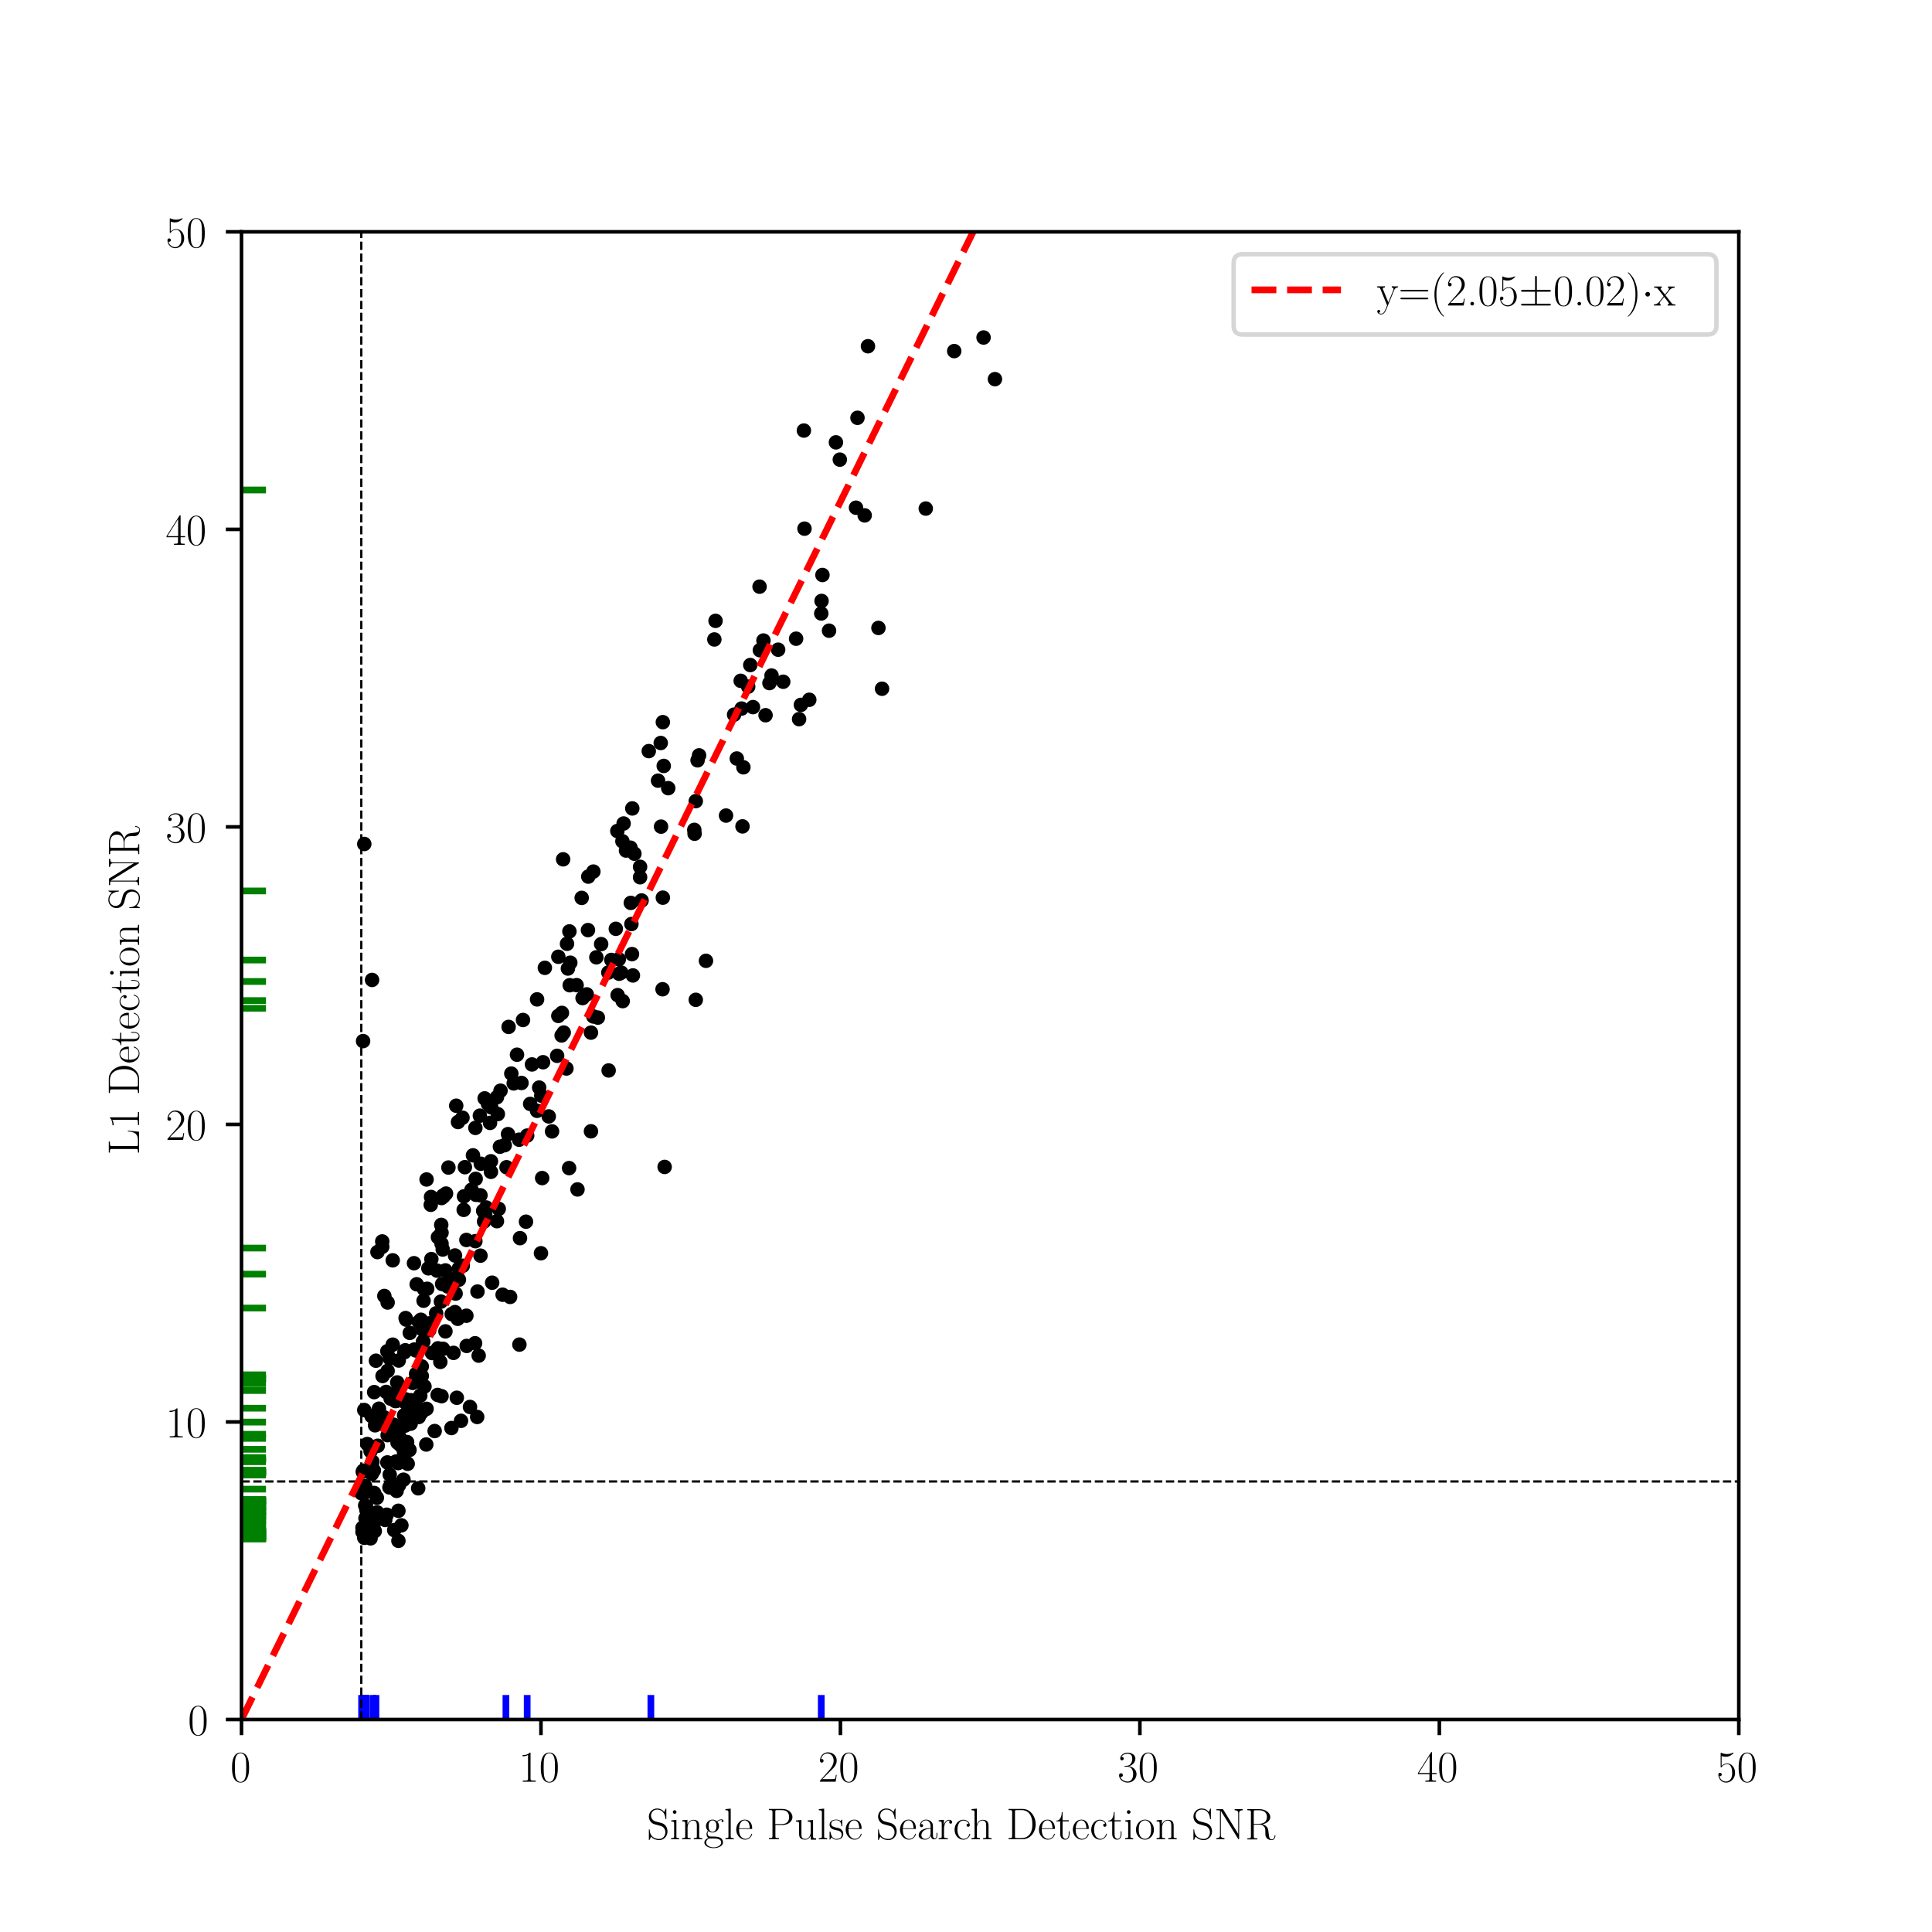 <?xml version="1.0" encoding="utf-8" standalone="no"?>
<!DOCTYPE svg PUBLIC "-//W3C//DTD SVG 1.1//EN"
  "http://www.w3.org/Graphics/SVG/1.1/DTD/svg11.dtd">
<!-- Created with matplotlib (http://matplotlib.org/) -->
<svg height="432pt" version="1.1" viewBox="0 0 432 432" width="432pt" xmlns="http://www.w3.org/2000/svg" xmlns:xlink="http://www.w3.org/1999/xlink">
 <defs>
  <style type="text/css">
*{stroke-linecap:butt;stroke-linejoin:round;}
  </style>
 </defs>
 <g id="figure_1">
  <g id="patch_1">
   <path d="M 0 432 
L 432 432 
L 432 0 
L 0 0 
z
" style="fill:#ffffff;"/>
  </g>
  <g id="axes_1">
   <g id="patch_2">
    <path d="M 54 384.48 
L 388.8 384.48 
L 388.8 51.84 
L 54 51.84 
z
" style="fill:#ffffff;"/>
   </g>
   <g id="PathCollection_1">
    <defs>
     <path d="M 0 1.118 
C 0.297 1.118 0.581 1 0.791 0.791 
C 1 0.581 1.118 0.297 1.118 0 
C 1.118 -0.297 1 -0.581 0.791 -0.791 
C 0.581 -1 0.297 -1.118 0 -1.118 
C -0.297 -1.118 -0.581 -1 -0.791 -0.791 
C -1 -0.581 -1.118 -0.297 -1.118 0 
C -1.118 0.297 -1 0.581 -0.791 0.791 
C -0.581 1 -0.297 1.118 0 1.118 
z
" id="me25c1aecb1" style="stroke:#000000;"/>
    </defs>
    <g clip-path="url(#p8cc27e2cc1)">
     <use style="stroke:#000000;" x="95.783" xlink:href="#me25c1aecb1" y="283.599"/>
     <use style="stroke:#000000;" x="94.846" xlink:href="#me25c1aecb1" y="288.28"/>
     <use style="stroke:#000000;" x="88.819" xlink:href="#me25c1aecb1" y="309.117"/>
     <use style="stroke:#000000;" x="109.778" xlink:href="#me25c1aecb1" y="262.027"/>
     <use style="stroke:#000000;" x="108.706" xlink:href="#me25c1aecb1" y="270.001"/>
     <use style="stroke:#000000;" x="136.026" xlink:href="#me25c1aecb1" y="217.465"/>
     <use style="stroke:#000000;" x="81.654" xlink:href="#me25c1aecb1" y="336.617"/>
     <use style="stroke:#000000;" x="96.319" xlink:href="#me25c1aecb1" y="269.395"/>
     <use style="stroke:#000000;" x="86.342" xlink:href="#me25c1aecb1" y="311.236"/>
     <use style="stroke:#000000;" x="90.627" xlink:href="#me25c1aecb1" y="301.925"/>
     <use style="stroke:#000000;" x="82.123" xlink:href="#me25c1aecb1" y="322.887"/>
     <use style="stroke:#000000;" x="123.438" xlink:href="#me25c1aecb1" y="252.982"/>
     <use style="stroke:#000000;" x="162.341" xlink:href="#me25c1aecb1" y="182.363"/>
     <use style="stroke:#000000;" x="95.984" xlink:href="#me25c1aecb1" y="297.414"/>
     <use style="stroke:#000000;" x="116.139" xlink:href="#me25c1aecb1" y="300.656"/>
     <use style="stroke:#000000;" x="109.778" xlink:href="#me25c1aecb1" y="259.663"/>
     <use style="stroke:#000000;" x="109.108" xlink:href="#me25c1aecb1" y="246.817"/>
     <use style="stroke:#000000;" x="83.128" xlink:href="#me25c1aecb1" y="327.33"/>
     <use style="stroke:#000000;" x="102.01" xlink:href="#me25c1aecb1" y="247.241"/>
     <use style="stroke:#000000;" x="166.024" xlink:href="#me25c1aecb1" y="184.783"/>
     <use style="stroke:#000000;" x="110.046" xlink:href="#me25c1aecb1" y="286.817"/>
     <use style="stroke:#000000;" x="83.128" xlink:href="#me25c1aecb1" y="329.586"/>
     <use style="stroke:#000000;" x="84.4" xlink:href="#me25c1aecb1" y="317.347"/>
     <use style="stroke:#000000;" x="156.315" xlink:href="#me25c1aecb1" y="168.9"/>
     <use style="stroke:#000000;" x="99.198" xlink:href="#me25c1aecb1" y="267.487"/>
     <use style="stroke:#000000;" x="86.676" xlink:href="#me25c1aecb1" y="306.533"/>
     <use style="stroke:#000000;" x="94.712" xlink:href="#me25c1aecb1" y="290.842"/>
     <use style="stroke:#000000;" x="147.744" xlink:href="#me25c1aecb1" y="166.136"/>
     <use style="stroke:#000000;" x="94.31" xlink:href="#me25c1aecb1" y="305.535"/>
     <use style="stroke:#000000;" x="92.636" xlink:href="#me25c1aecb1" y="301.767"/>
     <use style="stroke:#000000;" x="86.61" xlink:href="#me25c1aecb1" y="327.001"/>
     <use style="stroke:#000000;" x="107.501" xlink:href="#me25c1aecb1" y="260.219"/>
     <use style="stroke:#000000;" x="143.124" xlink:href="#me25c1aecb1" y="193.819"/>
     <use style="stroke:#000000;" x="103.751" xlink:href="#me25c1aecb1" y="267.508"/>
     <use style="stroke:#000000;" x="96.386" xlink:href="#me25c1aecb1" y="267.647"/>
     <use style="stroke:#000000;" x="92.569" xlink:href="#me25c1aecb1" y="282.457"/>
     <use style="stroke:#000000;" x="98.729" xlink:href="#me25c1aecb1" y="275.633"/>
     <use style="stroke:#000000;" x="91.832" xlink:href="#me25c1aecb1" y="318.337"/>
     <use style="stroke:#000000;" x="104.287" xlink:href="#me25c1aecb1" y="294.199"/>
     <use style="stroke:#000000;" x="84.065" xlink:href="#me25c1aecb1" y="304.257"/>
     <use style="stroke:#000000;" x="87.145" xlink:href="#me25c1aecb1" y="303.736"/>
     <use style="stroke:#000000;" x="90.828" xlink:href="#me25c1aecb1" y="322.51"/>
     <use style="stroke:#000000;" x="101.006" xlink:href="#me25c1aecb1" y="293.837"/>
     <use style="stroke:#000000;" x="147.811" xlink:href="#me25c1aecb1" y="184.835"/>
     <use style="stroke:#000000;" x="131.54" xlink:href="#me25c1aecb1" y="196.01"/>
     <use style="stroke:#000000;" x="93.506" xlink:href="#me25c1aecb1" y="332.784"/>
     <use style="stroke:#000000;" x="100.872" xlink:href="#me25c1aecb1" y="286.03"/>
     <use style="stroke:#000000;" x="87.815" xlink:href="#me25c1aecb1" y="281.815"/>
     <use style="stroke:#000000;" x="89.288" xlink:href="#me25c1aecb1" y="310.403"/>
     <use style="stroke:#000000;" x="104.354" xlink:href="#me25c1aecb1" y="300.953"/>
     <use style="stroke:#000000;" x="126.786" xlink:href="#me25c1aecb1" y="211.028"/>
     <use style="stroke:#000000;" x="140.981" xlink:href="#me25c1aecb1" y="189.543"/>
     <use style="stroke:#000000;" x="97.189" xlink:href="#me25c1aecb1" y="319.986"/>
     <use style="stroke:#000000;" x="102.412" xlink:href="#me25c1aecb1" y="250.887"/>
     <use style="stroke:#000000;" x="88.886" xlink:href="#me25c1aecb1" y="322.568"/>
     <use style="stroke:#000000;" x="84.601" xlink:href="#me25c1aecb1" y="338.982"/>
     <use style="stroke:#000000;" x="139.977" xlink:href="#me25c1aecb1" y="190.183"/>
     <use style="stroke:#000000;" x="127.388" xlink:href="#me25c1aecb1" y="220.3"/>
     <use style="stroke:#000000;" x="91.565" xlink:href="#me25c1aecb1" y="324.213"/>
     <use style="stroke:#000000;" x="134.419" xlink:href="#me25c1aecb1" y="211.106"/>
     <use style="stroke:#000000;" x="138.905" xlink:href="#me25c1aecb1" y="217.473"/>
     <use style="stroke:#000000;" x="103.684" xlink:href="#me25c1aecb1" y="270.526"/>
     <use style="stroke:#000000;" x="114.867" xlink:href="#me25c1aecb1" y="242.248"/>
     <use style="stroke:#000000;" x="88.417" xlink:href="#me25c1aecb1" y="313.287"/>
     <use style="stroke:#000000;" x="132.678" xlink:href="#me25c1aecb1" y="227.285"/>
     <use style="stroke:#000000;" x="81.521" xlink:href="#me25c1aecb1" y="333.782"/>
     <use style="stroke:#000000;" x="125.58" xlink:href="#me25c1aecb1" y="231.529"/>
     <use style="stroke:#000000;" x="124.576" xlink:href="#me25c1aecb1" y="236.085"/>
     <use style="stroke:#000000;" x="85.94" xlink:href="#me25c1aecb1" y="289.783"/>
     <use style="stroke:#000000;" x="127.522" xlink:href="#me25c1aecb1" y="215.264"/>
     <use style="stroke:#000000;" x="99.6" xlink:href="#me25c1aecb1" y="284.067"/>
     <use style="stroke:#000000;" x="93.172" xlink:href="#me25c1aecb1" y="287.172"/>
     <use style="stroke:#000000;" x="94.913" xlink:href="#me25c1aecb1" y="310.022"/>
     <use style="stroke:#000000;" x="132.142" xlink:href="#me25c1aecb1" y="230.899"/>
     <use style="stroke:#000000;" x="98.662" xlink:href="#me25c1aecb1" y="273.884"/>
     <use style="stroke:#000000;" x="164.752" xlink:href="#me25c1aecb1" y="169.606"/>
     <use style="stroke:#000000;" x="121.83" xlink:href="#me25c1aecb1" y="216.409"/>
     <use style="stroke:#000000;" x="107.434" xlink:href="#me25c1aecb1" y="280.769"/>
     <use style="stroke:#000000;" x="114.331" xlink:href="#me25c1aecb1" y="240.058"/>
     <use style="stroke:#000000;" x="80.851" xlink:href="#me25c1aecb1" y="333.335"/>
     <use style="stroke:#000000;" x="131.205" xlink:href="#me25c1aecb1" y="222.345"/>
     <use style="stroke:#000000;" x="183.902" xlink:href="#me25c1aecb1" y="128.571"/>
     <use style="stroke:#000000;" x="106.764" xlink:href="#me25c1aecb1" y="288.797"/>
     <use style="stroke:#000000;" x="95.381" xlink:href="#me25c1aecb1" y="263.734"/>
     <use style="stroke:#000000;" x="120.09" xlink:href="#me25c1aecb1" y="248.379"/>
     <use style="stroke:#000000;" x="109.845" xlink:href="#me25c1aecb1" y="247.603"/>
     <use style="stroke:#000000;" x="118.549" xlink:href="#me25c1aecb1" y="246.838"/>
     <use style="stroke:#000000;" x="81.454" xlink:href="#me25c1aecb1" y="315.289"/>
     <use style="stroke:#000000;" x="90.359" xlink:href="#me25c1aecb1" y="325.081"/>
     <use style="stroke:#000000;" x="98.595" xlink:href="#me25c1aecb1" y="291.04"/>
     <use style="stroke:#000000;" x="141.852" xlink:href="#me25c1aecb1" y="190.888"/>
     <use style="stroke:#000000;" x="145.066" xlink:href="#me25c1aecb1" y="167.95"/>
     <use style="stroke:#000000;" x="112.389" xlink:href="#me25c1aecb1" y="289.504"/>
     <use style="stroke:#000000;" x="138.37" xlink:href="#me25c1aecb1" y="214.497"/>
     <use style="stroke:#000000;" x="139.24" xlink:href="#me25c1aecb1" y="223.85"/>
     <use style="stroke:#000000;" x="97.725" xlink:href="#me25c1aecb1" y="284.12"/>
     <use style="stroke:#000000;" x="191.402" xlink:href="#me25c1aecb1" y="113.525"/>
     <use style="stroke:#000000;" x="107.3" xlink:href="#me25c1aecb1" y="249.463"/>
     <use style="stroke:#000000;" x="82.86" xlink:href="#me25c1aecb1" y="343.978"/>
     <use style="stroke:#000000;" x="81.654" xlink:href="#me25c1aecb1" y="332.314"/>
     <use style="stroke:#000000;" x="143.459" xlink:href="#me25c1aecb1" y="201.348"/>
     <use style="stroke:#000000;" x="103.952" xlink:href="#me25c1aecb1" y="260.983"/>
     <use style="stroke:#000000;" x="102.345" xlink:href="#me25c1aecb1" y="294.882"/>
     <use style="stroke:#000000;" x="95.515" xlink:href="#me25c1aecb1" y="288.174"/>
     <use style="stroke:#000000;" x="97.524" xlink:href="#me25c1aecb1" y="293.66"/>
     <use style="stroke:#000000;" x="136.093" xlink:href="#me25c1aecb1" y="239.356"/>
     <use style="stroke:#000000;" x="149.418" xlink:href="#me25c1aecb1" y="176.236"/>
     <use style="stroke:#000000;" x="90.56" xlink:href="#me25c1aecb1" y="316.436"/>
     <use style="stroke:#000000;" x="121.429" xlink:href="#me25c1aecb1" y="237.517"/>
     <use style="stroke:#000000;" x="83.529" xlink:href="#me25c1aecb1" y="340.873"/>
     <use style="stroke:#000000;" x="120.558" xlink:href="#me25c1aecb1" y="243.186"/>
     <use style="stroke:#000000;" x="111.318" xlink:href="#me25c1aecb1" y="249.112"/>
     <use style="stroke:#000000;" x="90.828" xlink:href="#me25c1aecb1" y="295.065"/>
     <use style="stroke:#000000;" x="98.729" xlink:href="#me25c1aecb1" y="267.883"/>
     <use style="stroke:#000000;" x="103.416" xlink:href="#me25c1aecb1" y="249.923"/>
     <use style="stroke:#000000;" x="95.381" xlink:href="#me25c1aecb1" y="315.02"/>
     <use style="stroke:#000000;" x="92.636" xlink:href="#me25c1aecb1" y="314.457"/>
     <use style="stroke:#000000;" x="84.735" xlink:href="#me25c1aecb1" y="314.992"/>
     <use style="stroke:#000000;" x="148.614" xlink:href="#me25c1aecb1" y="260.93"/>
     <use style="stroke:#000000;" x="170.711" xlink:href="#me25c1aecb1" y="143.223"/>
     <use style="stroke:#000000;" x="90.761" xlink:href="#me25c1aecb1" y="323.123"/>
     <use style="stroke:#000000;" x="90.426" xlink:href="#me25c1aecb1" y="302.353"/>
     <use style="stroke:#000000;" x="90.627" xlink:href="#me25c1aecb1" y="313.589"/>
     <use style="stroke:#000000;" x="81.119" xlink:href="#me25c1aecb1" y="329.09"/>
     <use style="stroke:#000000;" x="166.225" xlink:href="#me25c1aecb1" y="171.569"/>
     <use style="stroke:#000000;" x="193.344" xlink:href="#me25c1aecb1" y="115.241"/>
     <use style="stroke:#000000;" x="105.425" xlink:href="#me25c1aecb1" y="266.036"/>
     <use style="stroke:#000000;" x="148.213" xlink:href="#me25c1aecb1" y="200.719"/>
     <use style="stroke:#000000;" x="101.742" xlink:href="#me25c1aecb1" y="280.73"/>
     <use style="stroke:#000000;" x="96.72" xlink:href="#me25c1aecb1" y="302.533"/>
     <use style="stroke:#000000;" x="106.296" xlink:href="#me25c1aecb1" y="277.531"/>
     <use style="stroke:#000000;" x="141.048" xlink:href="#me25c1aecb1" y="201.889"/>
     <use style="stroke:#000000;" x="84.4" xlink:href="#me25c1aecb1" y="279.969"/>
     <use style="stroke:#000000;" x="81.052" xlink:href="#me25c1aecb1" y="341.625"/>
     <use style="stroke:#000000;" x="83.864" xlink:href="#me25c1aecb1" y="318.701"/>
     <use style="stroke:#000000;" x="88.016" xlink:href="#me25c1aecb1" y="318.566"/>
     <use style="stroke:#000000;" x="84.266" xlink:href="#me25c1aecb1" y="334.898"/>
     <use style="stroke:#000000;" x="159.998" xlink:href="#me25c1aecb1" y="138.824"/>
     <use style="stroke:#000000;" x="89.355" xlink:href="#me25c1aecb1" y="312.695"/>
     <use style="stroke:#000000;" x="83.663" xlink:href="#me25c1aecb1" y="333.836"/>
     <use style="stroke:#000000;" x="219.927" xlink:href="#me25c1aecb1" y="75.468"/>
     <use style="stroke:#000000;" x="132.678" xlink:href="#me25c1aecb1" y="194.888"/>
     <use style="stroke:#000000;" x="113.26" xlink:href="#me25c1aecb1" y="261"/>
     <use style="stroke:#000000;" x="86.61" xlink:href="#me25c1aecb1" y="302.139"/>
     <use style="stroke:#000000;" x="92.301" xlink:href="#me25c1aecb1" y="309.218"/>
     <use style="stroke:#000000;" x="113.728" xlink:href="#me25c1aecb1" y="229.618"/>
     <use style="stroke:#000000;" x="111.117" xlink:href="#me25c1aecb1" y="245.349"/>
     <use style="stroke:#000000;" x="179.751" xlink:href="#me25c1aecb1" y="96.272"/>
     <use style="stroke:#000000;" x="81.721" xlink:href="#me25c1aecb1" y="339.502"/>
     <use style="stroke:#000000;" x="113.594" xlink:href="#me25c1aecb1" y="253.593"/>
     <use style="stroke:#000000;" x="108.372" xlink:href="#me25c1aecb1" y="245.602"/>
     <use style="stroke:#000000;" x="91.163" xlink:href="#me25c1aecb1" y="327.309"/>
     <use style="stroke:#000000;" x="143.124" xlink:href="#me25c1aecb1" y="196.154"/>
     <use style="stroke:#000000;" x="179.081" xlink:href="#me25c1aecb1" y="157.611"/>
     <use style="stroke:#000000;" x="106.363" xlink:href="#me25c1aecb1" y="263.593"/>
     <use style="stroke:#000000;" x="117.88" xlink:href="#me25c1aecb1" y="253.92"/>
     <use style="stroke:#000000;" x="96.453" xlink:href="#me25c1aecb1" y="281.542"/>
     <use style="stroke:#000000;" x="87.078" xlink:href="#me25c1aecb1" y="332.58"/>
     <use style="stroke:#000000;" x="94.645" xlink:href="#me25c1aecb1" y="300.007"/>
     <use style="stroke:#000000;" x="130.267" xlink:href="#me25c1aecb1" y="223.174"/>
     <use style="stroke:#000000;" x="207.004" xlink:href="#me25c1aecb1" y="113.717"/>
     <use style="stroke:#000000;" x="107.434" xlink:href="#me25c1aecb1" y="267.272"/>
     <use style="stroke:#000000;" x="148.146" xlink:href="#me25c1aecb1" y="221.197"/>
     <use style="stroke:#000000;" x="124.844" xlink:href="#me25c1aecb1" y="213.937"/>
     <use style="stroke:#000000;" x="111.786" xlink:href="#me25c1aecb1" y="256.408"/>
     <use style="stroke:#000000;" x="111.519" xlink:href="#me25c1aecb1" y="270.306"/>
     <use style="stroke:#000000;" x="87.145" xlink:href="#me25c1aecb1" y="329.739"/>
     <use style="stroke:#000000;" x="81.454" xlink:href="#me25c1aecb1" y="343.852"/>
     <use style="stroke:#000000;" x="98.997" xlink:href="#me25c1aecb1" y="279.397"/>
     <use style="stroke:#000000;" x="84.467" xlink:href="#me25c1aecb1" y="323.277"/>
     <use style="stroke:#000000;" x="96.587" xlink:href="#me25c1aecb1" y="302.536"/>
     <use style="stroke:#000000;" x="122.701" xlink:href="#me25c1aecb1" y="249.633"/>
     <use style="stroke:#000000;" x="89.489" xlink:href="#me25c1aecb1" y="323.073"/>
     <use style="stroke:#000000;" x="114.063" xlink:href="#me25c1aecb1" y="289.994"/>
     <use style="stroke:#000000;" x="115.603" xlink:href="#me25c1aecb1" y="235.835"/>
     <use style="stroke:#000000;" x="89.02" xlink:href="#me25c1aecb1" y="327.142"/>
     <use style="stroke:#000000;" x="116.273" xlink:href="#me25c1aecb1" y="276.854"/>
     <use style="stroke:#000000;" x="165.823" xlink:href="#me25c1aecb1" y="158.436"/>
     <use style="stroke:#000000;" x="121.228" xlink:href="#me25c1aecb1" y="263.42"/>
     <use style="stroke:#000000;" x="90.024" xlink:href="#me25c1aecb1" y="323.307"/>
     <use style="stroke:#000000;" x="87.346" xlink:href="#me25c1aecb1" y="312.741"/>
     <use style="stroke:#000000;" x="81.186" xlink:href="#me25c1aecb1" y="332.683"/>
     <use style="stroke:#000000;" x="93.975" xlink:href="#me25c1aecb1" y="312.077"/>
     <use style="stroke:#000000;" x="98.461" xlink:href="#me25c1aecb1" y="304.529"/>
     <use style="stroke:#000000;" x="120.09" xlink:href="#me25c1aecb1" y="223.466"/>
     <use style="stroke:#000000;" x="108.505" xlink:href="#me25c1aecb1" y="271.584"/>
     <use style="stroke:#000000;" x="105.76" xlink:href="#me25c1aecb1" y="258.34"/>
     <use style="stroke:#000000;" x="99.064" xlink:href="#me25c1aecb1" y="267.352"/>
     <use style="stroke:#000000;" x="81.052" xlink:href="#me25c1aecb1" y="342.54"/>
     <use style="stroke:#000000;" x="89.154" xlink:href="#me25c1aecb1" y="310.8"/>
     <use style="stroke:#000000;" x="116.942" xlink:href="#me25c1aecb1" y="228.07"/>
     <use style="stroke:#000000;" x="133.348" xlink:href="#me25c1aecb1" y="214.058"/>
     <use style="stroke:#000000;" x="118.951" xlink:href="#me25c1aecb1" y="238.011"/>
     <use style="stroke:#000000;" x="99.064" xlink:href="#me25c1aecb1" y="301.602"/>
     <use style="stroke:#000000;" x="94.109" xlink:href="#me25c1aecb1" y="295.101"/>
     <use style="stroke:#000000;" x="81.855" xlink:href="#me25c1aecb1" y="336.732"/>
     <use style="stroke:#000000;" x="83.195" xlink:href="#me25c1aecb1" y="219.117"/>
     <use style="stroke:#000000;" x="83.061" xlink:href="#me25c1aecb1" y="316.617"/>
     <use style="stroke:#000000;" x="106.698" xlink:href="#me25c1aecb1" y="316.833"/>
     <use style="stroke:#000000;" x="196.424" xlink:href="#me25c1aecb1" y="140.406"/>
     <use style="stroke:#000000;" x="111.92" xlink:href="#me25c1aecb1" y="243.88"/>
     <use style="stroke:#000000;" x="93.64" xlink:href="#me25c1aecb1" y="295.579"/>
     <use style="stroke:#000000;" x="117.612" xlink:href="#me25c1aecb1" y="273.174"/>
     <use style="stroke:#000000;" x="168.368" xlink:href="#me25c1aecb1" y="158.111"/>
     <use style="stroke:#000000;" x="141.383" xlink:href="#me25c1aecb1" y="180.768"/>
     <use style="stroke:#000000;" x="103.483" xlink:href="#me25c1aecb1" y="283.023"/>
     <use style="stroke:#000000;" x="159.73" xlink:href="#me25c1aecb1" y="142.986"/>
     <use style="stroke:#000000;" x="82.86" xlink:href="#me25c1aecb1" y="324.484"/>
     <use style="stroke:#000000;" x="81.253" xlink:href="#me25c1aecb1" y="328.837"/>
     <use style="stroke:#000000;" x="100.269" xlink:href="#me25c1aecb1" y="261.062"/>
     <use style="stroke:#000000;" x="194.08" xlink:href="#me25c1aecb1" y="77.42"/>
     <use style="stroke:#000000;" x="89.221" xlink:href="#me25c1aecb1" y="322.255"/>
     <use style="stroke:#000000;" x="95.314" xlink:href="#me25c1aecb1" y="322.994"/>
     <use style="stroke:#000000;" x="83.663" xlink:href="#me25c1aecb1" y="311.281"/>
     <use style="stroke:#000000;" x="167.296" xlink:href="#me25c1aecb1" y="153.542"/>
     <use style="stroke:#000000;" x="186.916" xlink:href="#me25c1aecb1" y="98.912"/>
     <use style="stroke:#000000;" x="86.676" xlink:href="#me25c1aecb1" y="291.242"/>
     <use style="stroke:#000000;" x="101.876" xlink:href="#me25c1aecb1" y="289.25"/>
     <use style="stroke:#000000;" x="99.6" xlink:href="#me25c1aecb1" y="297.697"/>
     <use style="stroke:#000000;" x="103.082" xlink:href="#me25c1aecb1" y="317.7"/>
     <use style="stroke:#000000;" x="100.135" xlink:href="#me25c1aecb1" y="287.664"/>
     <use style="stroke:#000000;" x="85.538" xlink:href="#me25c1aecb1" y="307.68"/>
     <use style="stroke:#000000;" x="185.376" xlink:href="#me25c1aecb1" y="141.023"/>
     <use style="stroke:#000000;" x="84.534" xlink:href="#me25c1aecb1" y="317.625"/>
     <use style="stroke:#000000;" x="172.05" xlink:href="#me25c1aecb1" y="152.74"/>
     <use style="stroke:#000000;" x="187.786" xlink:href="#me25c1aecb1" y="102.774"/>
     <use style="stroke:#000000;" x="147.141" xlink:href="#me25c1aecb1" y="174.557"/>
     <use style="stroke:#000000;" x="183.702" xlink:href="#me25c1aecb1" y="134.372"/>
     <use style="stroke:#000000;" x="120.96" xlink:href="#me25c1aecb1" y="280.23"/>
     <use style="stroke:#000000;" x="82.257" xlink:href="#me25c1aecb1" y="340.811"/>
     <use style="stroke:#000000;" x="100.939" xlink:href="#me25c1aecb1" y="319.311"/>
     <use style="stroke:#000000;" x="91.632" xlink:href="#me25c1aecb1" y="298.036"/>
     <use style="stroke:#000000;" x="93.038" xlink:href="#me25c1aecb1" y="301.982"/>
     <use style="stroke:#000000;" x="91.832" xlink:href="#me25c1aecb1" y="315.802"/>
     <use style="stroke:#000000;" x="80.784" xlink:href="#me25c1aecb1" y="333.874"/>
     <use style="stroke:#000000;" x="83.596" xlink:href="#me25c1aecb1" y="328.794"/>
     <use style="stroke:#000000;" x="127.321" xlink:href="#me25c1aecb1" y="208.265"/>
     <use style="stroke:#000000;" x="106.296" xlink:href="#me25c1aecb1" y="252.203"/>
     <use style="stroke:#000000;" x="93.038" xlink:href="#me25c1aecb1" y="307.199"/>
     <use style="stroke:#000000;" x="173.992" xlink:href="#me25c1aecb1" y="145.273"/>
     <use style="stroke:#000000;" x="167.765" xlink:href="#me25c1aecb1" y="148.705"/>
     <use style="stroke:#000000;" x="89.087" xlink:href="#me25c1aecb1" y="337.815"/>
     <use style="stroke:#000000;" x="141.316" xlink:href="#me25c1aecb1" y="213.338"/>
     <use style="stroke:#000000;" x="121.027" xlink:href="#me25c1aecb1" y="244.983"/>
     <use style="stroke:#000000;" x="89.757" xlink:href="#me25c1aecb1" y="341.07"/>
     <use style="stroke:#000000;" x="83.797" xlink:href="#me25c1aecb1" y="342.356"/>
     <use style="stroke:#000000;" x="98.863" xlink:href="#me25c1aecb1" y="287.111"/>
     <use style="stroke:#000000;" x="97.524" xlink:href="#me25c1aecb1" y="302.177"/>
     <use style="stroke:#000000;" x="133.682" xlink:href="#me25c1aecb1" y="227.537"/>
     <use style="stroke:#000000;" x="139.173" xlink:href="#me25c1aecb1" y="188.103"/>
     <use style="stroke:#000000;" x="81.922" xlink:href="#me25c1aecb1" y="337.646"/>
     <use style="stroke:#000000;" x="106.43" xlink:href="#me25c1aecb1" y="267.163"/>
     <use style="stroke:#000000;" x="130.067" xlink:href="#me25c1aecb1" y="200.771"/>
     <use style="stroke:#000000;" x="191.737" xlink:href="#me25c1aecb1" y="93.424"/>
     <use style="stroke:#000000;" x="141.517" xlink:href="#me25c1aecb1" y="218.111"/>
     <use style="stroke:#000000;" x="197.227" xlink:href="#me25c1aecb1" y="154.004"/>
     <use style="stroke:#000000;" x="107.032" xlink:href="#me25c1aecb1" y="303.121"/>
     <use style="stroke:#000000;" x="101.742" xlink:href="#me25c1aecb1" y="293.393"/>
     <use style="stroke:#000000;" x="175.131" xlink:href="#me25c1aecb1" y="152.44"/>
     <use style="stroke:#000000;" x="125.647" xlink:href="#me25c1aecb1" y="226.488"/>
     <use style="stroke:#000000;" x="102.144" xlink:href="#me25c1aecb1" y="312.542"/>
     <use style="stroke:#000000;" x="183.635" xlink:href="#me25c1aecb1" y="137.174"/>
     <use style="stroke:#000000;" x="99.734" xlink:href="#me25c1aecb1" y="266.885"/>
     <use style="stroke:#000000;" x="136.696" xlink:href="#me25c1aecb1" y="214.645"/>
     <use style="stroke:#000000;" x="105.09" xlink:href="#me25c1aecb1" y="314.599"/>
     <use style="stroke:#000000;" x="96.051" xlink:href="#me25c1aecb1" y="295.903"/>
     <use style="stroke:#000000;" x="108.238" xlink:href="#me25c1aecb1" y="273.127"/>
     <use style="stroke:#000000;" x="94.444" xlink:href="#me25c1aecb1" y="297.278"/>
     <use style="stroke:#000000;" x="94.511" xlink:href="#me25c1aecb1" y="315.242"/>
     <use style="stroke:#000000;" x="126.986" xlink:href="#me25c1aecb1" y="216.566"/>
     <use style="stroke:#000000;" x="104.287" xlink:href="#me25c1aecb1" y="277.258"/>
     <use style="stroke:#000000;" x="178.01" xlink:href="#me25c1aecb1" y="142.815"/>
     <use style="stroke:#000000;" x="91.029" xlink:href="#me25c1aecb1" y="322.454"/>
     <use style="stroke:#000000;" x="81.186" xlink:href="#me25c1aecb1" y="232.79"/>
     <use style="stroke:#000000;" x="97.926" xlink:href="#me25c1aecb1" y="301.488"/>
     <use style="stroke:#000000;" x="102.613" xlink:href="#me25c1aecb1" y="286.139"/>
     <use style="stroke:#000000;" x="172.519" xlink:href="#me25c1aecb1" y="151.046"/>
     <use style="stroke:#000000;" x="169.841" xlink:href="#me25c1aecb1" y="131.179"/>
     <use style="stroke:#000000;" x="83.262" xlink:href="#me25c1aecb1" y="326.814"/>
     <use style="stroke:#000000;" x="90.158" xlink:href="#me25c1aecb1" y="323.948"/>
     <use style="stroke:#000000;" x="131.473" xlink:href="#me25c1aecb1" y="207.972"/>
     <use style="stroke:#000000;" x="126.652" xlink:href="#me25c1aecb1" y="238.917"/>
     <use style="stroke:#000000;" x="98.729" xlink:href="#me25c1aecb1" y="312.194"/>
     <use style="stroke:#000000;" x="91.364" xlink:href="#me25c1aecb1" y="317.339"/>
     <use style="stroke:#000000;" x="91.899" xlink:href="#me25c1aecb1" y="313.092"/>
     <use style="stroke:#000000;" x="155.98" xlink:href="#me25c1aecb1" y="170.007"/>
     <use style="stroke:#000000;" x="155.578" xlink:href="#me25c1aecb1" y="223.562"/>
     <use style="stroke:#000000;" x="85.873" xlink:href="#me25c1aecb1" y="316.913"/>
     <use style="stroke:#000000;" x="94.243" xlink:href="#me25c1aecb1" y="315.876"/>
     <use style="stroke:#000000;" x="222.471" xlink:href="#me25c1aecb1" y="84.777"/>
     <use style="stroke:#000000;" x="213.365" xlink:href="#me25c1aecb1" y="78.506"/>
     <use style="stroke:#000000;" x="124.844" xlink:href="#me25c1aecb1" y="227.161"/>
     <use style="stroke:#000000;" x="82.257" xlink:href="#me25c1aecb1" y="340.569"/>
     <use style="stroke:#000000;" x="180.956" xlink:href="#me25c1aecb1" y="156.471"/>
     <use style="stroke:#000000;" x="139.441" xlink:href="#me25c1aecb1" y="184.138"/>
     <use style="stroke:#000000;" x="86.676" xlink:href="#me25c1aecb1" y="320.906"/>
     <use style="stroke:#000000;" x="148.414" xlink:href="#me25c1aecb1" y="171.265"/>
     <use style="stroke:#000000;" x="116.608" xlink:href="#me25c1aecb1" y="242.154"/>
     <use style="stroke:#000000;" x="97.859" xlink:href="#me25c1aecb1" y="311.912"/>
     <use style="stroke:#000000;" x="87.815" xlink:href="#me25c1aecb1" y="300.668"/>
     <use style="stroke:#000000;" x="171.18" xlink:href="#me25c1aecb1" y="159.925"/>
     <use style="stroke:#000000;" x="141.182" xlink:href="#me25c1aecb1" y="206.621"/>
     <use style="stroke:#000000;" x="88.685" xlink:href="#me25c1aecb1" y="313.232"/>
     <use style="stroke:#000000;" x="90.359" xlink:href="#me25c1aecb1" y="316.475"/>
     <use style="stroke:#000000;" x="137.7" xlink:href="#me25c1aecb1" y="207.682"/>
     <use style="stroke:#000000;" x="155.244" xlink:href="#me25c1aecb1" y="185.561"/>
     <use style="stroke:#000000;" x="112.858" xlink:href="#me25c1aecb1" y="256.065"/>
     <use style="stroke:#000000;" x="132.142" xlink:href="#me25c1aecb1" y="252.96"/>
     <use style="stroke:#000000;" x="108.037" xlink:href="#me25c1aecb1" y="270.747"/>
     <use style="stroke:#000000;" x="164.149" xlink:href="#me25c1aecb1" y="159.798"/>
     <use style="stroke:#000000;" x="86.141" xlink:href="#me25c1aecb1" y="339.873"/>
     <use style="stroke:#000000;" x="81.454" xlink:href="#me25c1aecb1" y="188.716"/>
     <use style="stroke:#000000;" x="165.622" xlink:href="#me25c1aecb1" y="152.235"/>
     <use style="stroke:#000000;" x="89.154" xlink:href="#me25c1aecb1" y="304.217"/>
     <use style="stroke:#000000;" x="125.915" xlink:href="#me25c1aecb1" y="192.146"/>
     <use style="stroke:#000000;" x="127.254" xlink:href="#me25c1aecb1" y="261.189"/>
     <use style="stroke:#000000;" x="155.578" xlink:href="#me25c1aecb1" y="179.132"/>
     <use style="stroke:#000000;" x="88.886" xlink:href="#me25c1aecb1" y="332.066"/>
     <use style="stroke:#000000;" x="84.333" xlink:href="#me25c1aecb1" y="338.165"/>
     <use style="stroke:#000000;" x="88.15" xlink:href="#me25c1aecb1" y="342.138"/>
     <use style="stroke:#000000;" x="90.56" xlink:href="#me25c1aecb1" y="318.772"/>
     <use style="stroke:#000000;" x="89.221" xlink:href="#me25c1aecb1" y="332.103"/>
     <use style="stroke:#000000;" x="88.551" xlink:href="#me25c1aecb1" y="326.809"/>
     <use style="stroke:#000000;" x="179.885" xlink:href="#me25c1aecb1" y="118.211"/>
     <use style="stroke:#000000;" x="157.855" xlink:href="#me25c1aecb1" y="214.842"/>
     <use style="stroke:#000000;" x="90.694" xlink:href="#me25c1aecb1" y="312.894"/>
     <use style="stroke:#000000;" x="94.31" xlink:href="#me25c1aecb1" y="307.675"/>
     <use style="stroke:#000000;" x="129.129" xlink:href="#me25c1aecb1" y="265.959"/>
     <use style="stroke:#000000;" x="128.928" xlink:href="#me25c1aecb1" y="220.283"/>
     <use style="stroke:#000000;" x="86.476" xlink:href="#me25c1aecb1" y="338.694"/>
     <use style="stroke:#000000;" x="85.471" xlink:href="#me25c1aecb1" y="277.588"/>
     <use style="stroke:#000000;" x="93.64" xlink:href="#me25c1aecb1" y="316.843"/>
     <use style="stroke:#000000;" x="109.577" xlink:href="#me25c1aecb1" y="251.081"/>
     <use style="stroke:#000000;" x="89.087" xlink:href="#me25c1aecb1" y="344.531"/>
     <use style="stroke:#000000;" x="169.908" xlink:href="#me25c1aecb1" y="145.387"/>
     <use style="stroke:#000000;" x="138.437" xlink:href="#me25c1aecb1" y="217.729"/>
     <use style="stroke:#000000;" x="126.049" xlink:href="#me25c1aecb1" y="230.883"/>
     <use style="stroke:#000000;" x="90.225" xlink:href="#me25c1aecb1" y="330.861"/>
     <use style="stroke:#000000;" x="102.613" xlink:href="#me25c1aecb1" y="283.616"/>
     <use style="stroke:#000000;" x="155.31" xlink:href="#me25c1aecb1" y="186.421"/>
     <use style="stroke:#000000;" x="178.68" xlink:href="#me25c1aecb1" y="160.802"/>
     <use style="stroke:#000000;" x="90.694" xlink:href="#me25c1aecb1" y="294.72"/>
     <use style="stroke:#000000;" x="106.229" xlink:href="#me25c1aecb1" y="300.357"/>
     <use style="stroke:#000000;" x="88.819" xlink:href="#me25c1aecb1" y="319.128"/>
     <use style="stroke:#000000;" x="89.288" xlink:href="#me25c1aecb1" y="321.249"/>
     <use style="stroke:#000000;" x="94.578" xlink:href="#me25c1aecb1" y="300.005"/>
     <use style="stroke:#000000;" x="138.035" xlink:href="#me25c1aecb1" y="185.821"/>
     <use style="stroke:#000000;" x="148.213" xlink:href="#me25c1aecb1" y="161.476"/>
     <use style="stroke:#000000;" x="98.729" xlink:href="#me25c1aecb1" y="278.092"/>
     <use style="stroke:#000000;" x="88.685" xlink:href="#me25c1aecb1" y="333.367"/>
     <use style="stroke:#000000;" x="97.926" xlink:href="#me25c1aecb1" y="276.642"/>
     <use style="stroke:#000000;" x="85.471" xlink:href="#me25c1aecb1" y="278.792"/>
     <use style="stroke:#000000;" x="116.072" xlink:href="#me25c1aecb1" y="254.841"/>
     <use style="stroke:#000000;" x="91.096" xlink:href="#me25c1aecb1" y="315.852"/>
     <use style="stroke:#000000;" x="111.117" xlink:href="#me25c1aecb1" y="273.059"/>
     <use style="stroke:#000000;" x="138.102" xlink:href="#me25c1aecb1" y="222.515"/>
     <use style="stroke:#000000;" x="101.408" xlink:href="#me25c1aecb1" y="302.507"/>
    </g>
   </g>
   <g id="PathCollection_2">
    <defs>
     <path d="M 0 5.477 
L 0 -5.477 
" id="m983b15f93a" style="stroke:#0000ff;stroke-width:1.5;"/>
    </defs>
    <g clip-path="url(#p8cc27e2cc1)">
     <use style="fill:#0000ff;stroke:#0000ff;stroke-width:1.5;" x="83.395" xlink:href="#m983b15f93a" y="384.48"/>
     <use style="fill:#0000ff;stroke:#0000ff;stroke-width:1.5;" x="81.855" xlink:href="#m983b15f93a" y="384.48"/>
     <use style="fill:#0000ff;stroke:#0000ff;stroke-width:1.5;" x="117.88" xlink:href="#m983b15f93a" y="384.48"/>
     <use style="fill:#0000ff;stroke:#0000ff;stroke-width:1.5;" x="145.534" xlink:href="#m983b15f93a" y="384.48"/>
     <use style="fill:#0000ff;stroke:#0000ff;stroke-width:1.5;" x="81.721" xlink:href="#m983b15f93a" y="384.48"/>
     <use style="fill:#0000ff;stroke:#0000ff;stroke-width:1.5;" x="81.387" xlink:href="#m983b15f93a" y="384.48"/>
     <use style="fill:#0000ff;stroke:#0000ff;stroke-width:1.5;" x="84.065" xlink:href="#m983b15f93a" y="384.48"/>
     <use style="fill:#0000ff;stroke:#0000ff;stroke-width:1.5;" x="113.126" xlink:href="#m983b15f93a" y="384.48"/>
     <use style="fill:#0000ff;stroke:#0000ff;stroke-width:1.5;" x="183.635" xlink:href="#m983b15f93a" y="384.48"/>
     <use style="fill:#0000ff;stroke:#0000ff;stroke-width:1.5;" x="80.851" xlink:href="#m983b15f93a" y="384.48"/>
    </g>
   </g>
   <g id="PathCollection_3">
    <defs>
     <path d="M 5.477 0 
L -5.477 -0 
" id="mda837a4736" style="stroke:#008000;stroke-width:1.5;"/>
    </defs>
    <g clip-path="url(#p8cc27e2cc1)">
     <use style="fill:#008000;stroke:#008000;stroke-width:1.5;" x="54" xlink:href="#mda837a4736" y="335.605"/>
     <use style="fill:#008000;stroke:#008000;stroke-width:1.5;" x="54" xlink:href="#mda837a4736" y="337.813"/>
     <use style="fill:#008000;stroke:#008000;stroke-width:1.5;" x="54" xlink:href="#mda837a4736" y="343.744"/>
     <use style="fill:#008000;stroke:#008000;stroke-width:1.5;" x="54" xlink:href="#mda837a4736" y="328.746"/>
     <use style="fill:#008000;stroke:#008000;stroke-width:1.5;" x="54" xlink:href="#mda837a4736" y="342.22"/>
     <use style="fill:#008000;stroke:#008000;stroke-width:1.5;" x="54" xlink:href="#mda837a4736" y="335.645"/>
     <use style="fill:#008000;stroke:#008000;stroke-width:1.5;" x="54" xlink:href="#mda837a4736" y="343.337"/>
     <use style="fill:#008000;stroke:#008000;stroke-width:1.5;" x="54" xlink:href="#mda837a4736" y="340.348"/>
     <use style="fill:#008000;stroke:#008000;stroke-width:1.5;" x="54" xlink:href="#mda837a4736" y="341.821"/>
     <use style="fill:#008000;stroke:#008000;stroke-width:1.5;" x="54" xlink:href="#mda837a4736" y="324.066"/>
     <use style="fill:#008000;stroke:#008000;stroke-width:1.5;" x="54" xlink:href="#mda837a4736" y="329.356"/>
     <use style="fill:#008000;stroke:#008000;stroke-width:1.5;" x="54" xlink:href="#mda837a4736" y="336.634"/>
     <use style="fill:#008000;stroke:#008000;stroke-width:1.5;" x="54" xlink:href="#mda837a4736" y="339.963"/>
     <use style="fill:#008000;stroke:#008000;stroke-width:1.5;" x="54" xlink:href="#mda837a4736" y="342.413"/>
     <use style="fill:#008000;stroke:#008000;stroke-width:1.5;" x="54" xlink:href="#mda837a4736" y="325.91"/>
     <use style="fill:#008000;stroke:#008000;stroke-width:1.5;" x="54" xlink:href="#mda837a4736" y="338.034"/>
     <use style="fill:#008000;stroke:#008000;stroke-width:1.5;" x="54" xlink:href="#mda837a4736" y="339.196"/>
     <use style="fill:#008000;stroke:#008000;stroke-width:1.5;" x="54" xlink:href="#mda837a4736" y="336.877"/>
     <use style="fill:#008000;stroke:#008000;stroke-width:1.5;" x="54" xlink:href="#mda837a4736" y="342.681"/>
     <use style="fill:#008000;stroke:#008000;stroke-width:1.5;" x="54" xlink:href="#mda837a4736" y="335.547"/>
     <use style="fill:#008000;stroke:#008000;stroke-width:1.5;" x="54" xlink:href="#mda837a4736" y="344.07"/>
     <use style="fill:#008000;stroke:#008000;stroke-width:1.5;" x="54" xlink:href="#mda837a4736" y="309.383"/>
     <use style="fill:#008000;stroke:#008000;stroke-width:1.5;" x="54" xlink:href="#mda837a4736" y="314.872"/>
     <use style="fill:#008000;stroke:#008000;stroke-width:1.5;" x="54" xlink:href="#mda837a4736" y="326.843"/>
     <use style="fill:#008000;stroke:#008000;stroke-width:1.5;" x="54" xlink:href="#mda837a4736" y="335.288"/>
     <use style="fill:#008000;stroke:#008000;stroke-width:1.5;" x="54" xlink:href="#mda837a4736" y="337.133"/>
     <use style="fill:#008000;stroke:#008000;stroke-width:1.5;" x="54" xlink:href="#mda837a4736" y="343.96"/>
     <use style="fill:#008000;stroke:#008000;stroke-width:1.5;" x="54" xlink:href="#mda837a4736" y="335.379"/>
     <use style="fill:#008000;stroke:#008000;stroke-width:1.5;" x="54" xlink:href="#mda837a4736" y="326.306"/>
     <use style="fill:#008000;stroke:#008000;stroke-width:1.5;" x="54" xlink:href="#mda837a4736" y="329.278"/>
     <use style="fill:#008000;stroke:#008000;stroke-width:1.5;" x="54" xlink:href="#mda837a4736" y="338.946"/>
     <use style="fill:#008000;stroke:#008000;stroke-width:1.5;" x="54" xlink:href="#mda837a4736" y="321.624"/>
     <use style="fill:#008000;stroke:#008000;stroke-width:1.5;" x="54" xlink:href="#mda837a4736" y="343.607"/>
     <use style="fill:#008000;stroke:#008000;stroke-width:1.5;" x="54" xlink:href="#mda837a4736" y="338.078"/>
     <use style="fill:#008000;stroke:#008000;stroke-width:1.5;" x="54" xlink:href="#mda837a4736" y="344.106"/>
     <use style="fill:#008000;stroke:#008000;stroke-width:1.5;" x="54" xlink:href="#mda837a4736" y="336.72"/>
     <use style="fill:#008000;stroke:#008000;stroke-width:1.5;" x="54" xlink:href="#mda837a4736" y="342.555"/>
     <use style="fill:#008000;stroke:#008000;stroke-width:1.5;" x="54" xlink:href="#mda837a4736" y="342.364"/>
     <use style="fill:#008000;stroke:#008000;stroke-width:1.5;" x="54" xlink:href="#mda837a4736" y="340.786"/>
     <use style="fill:#008000;stroke:#008000;stroke-width:1.5;" x="54" xlink:href="#mda837a4736" y="338.848"/>
     <use style="fill:#008000;stroke:#008000;stroke-width:1.5;" x="54" xlink:href="#mda837a4736" y="332.975"/>
     <use style="fill:#008000;stroke:#008000;stroke-width:1.5;" x="54" xlink:href="#mda837a4736" y="343.928"/>
     <use style="fill:#008000;stroke:#008000;stroke-width:1.5;" x="54" xlink:href="#mda837a4736" y="329.821"/>
     <use style="fill:#008000;stroke:#008000;stroke-width:1.5;" x="54" xlink:href="#mda837a4736" y="342.636"/>
     <use style="fill:#008000;stroke:#008000;stroke-width:1.5;" x="54" xlink:href="#mda837a4736" y="328.841"/>
     <use style="fill:#008000;stroke:#008000;stroke-width:1.5;" x="54" xlink:href="#mda837a4736" y="308.152"/>
     <use style="fill:#008000;stroke:#008000;stroke-width:1.5;" x="54" xlink:href="#mda837a4736" y="219.462"/>
     <use style="fill:#008000;stroke:#008000;stroke-width:1.5;" x="54" xlink:href="#mda837a4736" y="317.98"/>
     <use style="fill:#008000;stroke:#008000;stroke-width:1.5;" x="54" xlink:href="#mda837a4736" y="279.069"/>
     <use style="fill:#008000;stroke:#008000;stroke-width:1.5;" x="54" xlink:href="#mda837a4736" y="223.731"/>
     <use style="fill:#008000;stroke:#008000;stroke-width:1.5;" x="54" xlink:href="#mda837a4736" y="292.477"/>
     <use style="fill:#008000;stroke:#008000;stroke-width:1.5;" x="54" xlink:href="#mda837a4736" y="109.562"/>
     <use style="fill:#008000;stroke:#008000;stroke-width:1.5;" x="54" xlink:href="#mda837a4736" y="214.661"/>
     <use style="fill:#008000;stroke:#008000;stroke-width:1.5;" x="54" xlink:href="#mda837a4736" y="308.318"/>
     <use style="fill:#008000;stroke:#008000;stroke-width:1.5;" x="54" xlink:href="#mda837a4736" y="199.211"/>
     <use style="fill:#008000;stroke:#008000;stroke-width:1.5;" x="54" xlink:href="#mda837a4736" y="329.149"/>
     <use style="fill:#008000;stroke:#008000;stroke-width:1.5;" x="54" xlink:href="#mda837a4736" y="284.903"/>
     <use style="fill:#008000;stroke:#008000;stroke-width:1.5;" x="54" xlink:href="#mda837a4736" y="225.454"/>
     <use style="fill:#008000;stroke:#008000;stroke-width:1.5;" x="54" xlink:href="#mda837a4736" y="310.921"/>
     <use style="fill:#008000;stroke:#008000;stroke-width:1.5;" x="54" xlink:href="#mda837a4736" y="307.41"/>
     <use style="fill:#008000;stroke:#008000;stroke-width:1.5;" x="54" xlink:href="#mda837a4736" y="320.704"/>
    </g>
   </g>
   <g id="matplotlib.axis_1">
    <g id="xtick_1">
     <g id="line2d_1">
      <defs>
       <path d="M 0 0 
L 0 3.5 
" id="md706f0b1fb" style="stroke:#000000;stroke-width:0.8;"/>
      </defs>
      <g>
       <use style="stroke:#000000;stroke-width:0.8;" x="54" xlink:href="#md706f0b1fb" y="384.48"/>
      </g>
     </g>
     <g id="text_1">
      <!-- $0$ -->
      <defs>
       <path d="M 42 31.641 
C 42 37.75 41.906 48.125 37.703 56.109 
C 34 63.109 28.094 65.594 22.906 65.594 
C 18.094 65.594 12 63.406 8.203 56.203 
C 4.203 48.719 3.797 39.438 3.797 31.641 
C 3.797 25.953 3.906 17.281 7 9.672 
C 11.297 -0.609 19 -2 22.906 -2 
C 27.5 -2 34.5 -0.109 38.594 9.375 
C 41.594 16.281 42 24.359 42 31.641 
z
M 22.906 -0.406 
C 16.5 -0.406 12.703 5.078 11.297 12.688 
C 10.203 18.562 10.203 27.156 10.203 32.75 
C 10.203 40.438 10.203 46.828 11.5 52.922 
C 13.406 61.391 19 64 22.906 64 
C 27 64 32.297 61.297 34.203 53.125 
C 35.5 47.438 35.594 40.734 35.594 32.75 
C 35.594 26.25 35.594 18.266 34.406 12.375 
C 32.297 1.484 26.406 -0.406 22.906 -0.406 
z
" id="CMR17-48"/>
      </defs>
      <g transform="translate(51.509 398.398)scale(0.1 -0.1)">
       <use transform="scale(0.996)" xlink:href="#CMR17-48"/>
      </g>
     </g>
    </g>
    <g id="xtick_2">
     <g id="line2d_2">
      <g>
       <use style="stroke:#000000;stroke-width:0.8;" x="120.96" xlink:href="#md706f0b1fb" y="384.48"/>
      </g>
     </g>
     <g id="text_2">
      <!-- $10$ -->
      <defs>
       <path d="M 26.594 63.406 
C 26.594 65.5 26.5 65.5 25.094 65.5 
C 21.203 61.188 15.297 59.797 9.703 59.797 
C 9.406 59.797 8.906 59.797 8.797 59.5 
C 8.703 59.297 8.703 59.094 8.703 57 
C 11.797 57 17 57.594 21 59.984 
L 21 7.203 
C 21 3.688 20.797 2.5 12.203 2.5 
L 9.203 2.5 
L 9.203 0 
C 14 0 19 0 23.797 0 
C 28.594 0 33.594 0 38.406 0 
L 38.406 2.5 
L 35.406 2.5 
C 26.797 2.5 26.594 3.594 26.594 7.156 
z
" id="CMR17-49"/>
      </defs>
      <g transform="translate(115.979 398.398)scale(0.1 -0.1)">
       <use transform="scale(0.996)" xlink:href="#CMR17-49"/>
       <use transform="translate(45.69 0)scale(0.996)" xlink:href="#CMR17-48"/>
      </g>
     </g>
    </g>
    <g id="xtick_3">
     <g id="line2d_3">
      <g>
       <use style="stroke:#000000;stroke-width:0.8;" x="187.92" xlink:href="#md706f0b1fb" y="384.48"/>
      </g>
     </g>
     <g id="text_3">
      <!-- $20$ -->
      <defs>
       <path d="M 41.703 15.453 
L 39.906 15.453 
C 38.906 8.375 38.094 7.172 37.703 6.562 
C 37.203 5.766 30 5.766 28.594 5.766 
L 9.406 5.766 
C 13 9.672 20 16.75 28.5 24.953 
C 34.594 30.734 41.703 37.531 41.703 47.422 
C 41.703 59.219 32.297 66 21.797 66 
C 10.797 66 4.094 56.312 4.094 47.344 
C 4.094 43.438 7 42.938 8.203 42.938 
C 9.203 42.938 12.203 43.547 12.203 47.031 
C 12.203 50.109 9.594 51 8.203 51 
C 7.594 51 7 50.906 6.594 50.703 
C 8.5 59.219 14.297 63.406 20.406 63.406 
C 29.094 63.406 34.797 56.516 34.797 47.422 
C 34.797 38.734 29.703 31.25 24 24.75 
L 4.094 2.281 
L 4.094 0 
L 39.297 0 
z
" id="CMR17-50"/>
      </defs>
      <g transform="translate(182.939 398.398)scale(0.1 -0.1)">
       <use transform="scale(0.996)" xlink:href="#CMR17-50"/>
       <use transform="translate(45.69 0)scale(0.996)" xlink:href="#CMR17-48"/>
      </g>
     </g>
    </g>
    <g id="xtick_4">
     <g id="line2d_4">
      <g>
       <use style="stroke:#000000;stroke-width:0.8;" x="254.88" xlink:href="#md706f0b1fb" y="384.48"/>
      </g>
     </g>
     <g id="text_4">
      <!-- $30$ -->
      <defs>
       <path d="M 22.094 33.703 
C 31 33.703 34.906 25.969 34.906 17.031 
C 34.906 5 28.5 0.391 22.703 0.391 
C 17.406 0.391 8.797 3.031 6.094 10.828 
C 6.594 10.625 7.094 10.625 7.594 10.625 
C 10 10.625 11.797 12.219 11.797 14.812 
C 11.797 17.703 9.594 19 7.594 19 
C 5.906 19 3.297 18.203 3.297 14.469 
C 3.297 5.234 12.297 -2 22.906 -2 
C 34 -2 42.5 6.719 42.5 16.953 
C 42.5 26.672 34.5 33.688 25 34.797 
C 32.594 36.375 39.906 43.062 39.906 52.016 
C 39.906 59.688 32 65.297 23 65.297 
C 13.906 65.297 5.906 59.828 5.906 52.016 
C 5.906 48.594 8.5 48 9.797 48 
C 11.906 48 13.703 49.297 13.703 51.891 
C 13.703 54.469 11.906 55.766 9.797 55.766 
C 9.406 55.766 8.906 55.766 8.5 55.578 
C 11.406 61.859 19.297 63 22.797 63 
C 26.297 63 32.906 61.328 32.906 51.875 
C 32.906 49.109 32.5 44.188 29.094 39.844 
C 26.094 36 22.703 36 19.406 35.688 
C 18.906 35.688 16.594 35.453 16.203 35.453 
C 15.5 35.359 15.094 35.266 15.094 34.5 
C 15.094 33.797 15.203 33.703 17.203 33.703 
z
" id="CMR17-51"/>
      </defs>
      <g transform="translate(249.899 398.398)scale(0.1 -0.1)">
       <use transform="scale(0.996)" xlink:href="#CMR17-51"/>
       <use transform="translate(45.69 0)scale(0.996)" xlink:href="#CMR17-48"/>
      </g>
     </g>
    </g>
    <g id="xtick_5">
     <g id="line2d_5">
      <g>
       <use style="stroke:#000000;stroke-width:0.8;" x="321.84" xlink:href="#md706f0b1fb" y="384.48"/>
      </g>
     </g>
     <g id="text_5">
      <!-- $40$ -->
      <defs>
       <path d="M 33.594 64.406 
C 33.594 66.5 33.5 66.5 31.703 66.5 
L 2 19.594 
L 2 17 
L 27.797 17 
L 27.797 7.141 
C 27.797 3.5 27.594 2.5 20.594 2.5 
L 18.703 2.5 
L 18.703 0 
C 21.906 0 27.297 0 30.703 0 
C 34.094 0 39.5 0 42.703 0 
L 42.703 2.5 
L 40.797 2.5 
C 33.797 2.5 33.594 3.5 33.594 7.141 
L 33.594 17 
L 43.797 17 
L 43.797 19.594 
L 33.594 19.594 
z
M 28.094 57.859 
L 28.094 19.594 
L 4 19.594 
z
" id="CMR17-52"/>
      </defs>
      <g transform="translate(316.859 398.398)scale(0.1 -0.1)">
       <use transform="scale(0.996)" xlink:href="#CMR17-52"/>
       <use transform="translate(45.69 0)scale(0.996)" xlink:href="#CMR17-48"/>
      </g>
     </g>
    </g>
    <g id="xtick_6">
     <g id="line2d_6">
      <g>
       <use style="stroke:#000000;stroke-width:0.8;" x="388.8" xlink:href="#md706f0b1fb" y="384.48"/>
      </g>
     </g>
     <g id="text_6">
      <!-- $50$ -->
      <defs>
       <path d="M 11.406 57.688 
C 12.406 57.281 16.5 56 20.703 56 
C 30 56 35.094 61.109 38 64.062 
C 38 64.953 38 65.5 37.406 65.5 
C 37.297 65.5 37.094 65.5 36.297 65.047 
C 32.797 63.406 28.703 62.078 23.703 62.078 
C 20.703 62.078 16.203 62.484 11.297 64.672 
C 10.203 65.172 10 65.172 9.906 65.172 
C 9.406 65.172 9.297 65.062 9.297 63.078 
L 9.297 34.422 
C 9.297 32.641 9.297 32.141 10.297 32.141 
C 10.797 32.141 11 32.344 11.5 33.031 
C 14.703 37.516 19.094 39.406 24.094 39.406 
C 27.594 39.406 35.094 37.219 35.094 20.141 
C 35.094 16.953 35.094 11.172 32.094 6.578 
C 29.594 2.484 25.703 0.391 21.406 0.391 
C 14.797 0.391 8.094 5 6.297 12.719 
C 6.703 12.609 7.5 12.422 7.906 12.422 
C 9.203 12.422 11.703 13.125 11.703 16.219 
C 11.703 18.906 9.797 20 7.906 20 
C 5.594 20 4.094 18.594 4.094 15.797 
C 4.094 7.094 11 -2 21.594 -2 
C 31.906 -2 41.703 6.875 41.703 19.75 
C 41.703 31.719 33.906 41 24.203 41 
C 19.094 41 14.797 39.109 11.406 35.531 
z
" id="CMR17-53"/>
      </defs>
      <g transform="translate(383.819 398.398)scale(0.1 -0.1)">
       <use transform="scale(0.996)" xlink:href="#CMR17-53"/>
       <use transform="translate(45.69 0)scale(0.996)" xlink:href="#CMR17-48"/>
      </g>
     </g>
    </g>
    <g id="text_7">
     <!-- Single Pulse Search Detection SNR -->
     <defs>
      <path d="M 43.797 67.031 
C 43.797 68.812 43.703 68.922 43.094 68.922 
C 42.5 68.922 42.297 68.516 41.906 67.625 
L 38.906 61.047 
C 35.094 66.516 29.297 69 23 69 
C 12.797 69 4.594 60.953 4.594 50.828 
C 4.594 47.75 5.297 43.375 8.703 39.219 
C 12.406 34.656 15.906 33.859 23.906 31.766 
C 26.906 30.969 31.906 29.672 32.906 29.281 
C 38.594 26.906 41.594 20.953 41.594 15.391 
C 41.594 8.234 36.5 0.594 27.797 0.594 
C 17.094 0.594 7.094 6.547 6.406 20.484 
C 6.297 22.078 6.203 22.172 5.5 22.172 
C 4.703 22.172 4.594 22.078 4.594 20.078 
L 4.594 -0.016 
C 4.594 -1.797 4.703 -1.906 5.297 -1.906 
C 6 -1.906 6.203 -1.406 7.594 1.688 
C 7.703 1.984 7.703 2.188 9.594 5.953 
C 14.594 -0.609 23 -2 27.797 -2 
C 38.703 -2 46.406 7.047 46.406 17.562 
C 46.406 22.719 44.5 26.688 43.406 28.484 
C 39.203 34.844 34.703 36.031 29.906 37.219 
C 29.203 37.531 29 37.531 23.406 38.906 
C 18 40.297 15.703 41 13.203 43.688 
C 10.406 46.75 9.406 49.938 9.406 53.109 
C 9.406 59.562 14.594 66.609 23.094 66.609 
C 33.703 66.609 40.297 59.156 41.797 46.766 
C 42.094 44.969 42.203 44.875 42.906 44.875 
C 43.797 44.875 43.797 45.172 43.797 46.859 
z
" id="CMR17-83"/>
      <path d="M 15.5 61.078 
C 15.5 63.266 13.703 65.156 11.406 65.156 
C 9.203 65.156 7.297 63.375 7.297 61.078 
C 7.297 58.891 9.094 57 11.406 57 
C 13.594 57 15.5 58.797 15.5 61.078 
z
M 3.797 42.281 
L 3.797 39.703 
C 9.406 39.703 10.203 39.094 10.203 34.328 
L 10.203 6.672 
C 10.203 2.875 9.797 2.391 3.406 2.391 
L 3.406 -0.203 
C 5.797 0 10.094 0 12.594 0 
C 15 0 19.094 0 21.406 -0.203 
L 21.406 2.391 
C 15.5 2.391 15.297 2.984 15.297 6.562 
L 15.297 43.375 
z
" id="CMR17-105"/>
      <path d="M 41.5 30.203 
C 41.5 35.297 40.5 43.594 28.703 43.594 
C 20.797 43.594 16.703 37.5 15.203 33.5 
L 15.094 33.5 
L 15.094 43.594 
L 3.297 42.5 
L 3.297 39.906 
C 9.203 39.906 10.094 39.297 10.094 34.5 
L 10.094 6.688 
C 10.094 2.875 9.703 2.391 3.297 2.391 
L 3.297 -0.203 
C 5.703 0 10.094 0 12.703 0 
C 15.297 0 19.797 0 22.203 -0.203 
L 22.203 2.391 
C 15.797 2.391 15.406 2.781 15.406 6.688 
L 15.406 25.906 
C 15.406 35.109 21 42 28 42 
C 35.406 42 36.203 35.406 36.203 30.594 
L 36.203 6.688 
C 36.203 2.875 35.797 2.391 29.406 2.391 
L 29.406 -0.203 
C 31.797 0 36.203 0 38.797 0 
C 41.406 0 45.906 0 48.297 -0.203 
L 48.297 2.391 
C 41.906 2.391 41.5 2.781 41.5 6.688 
z
" id="CMR17-110"/>
      <path d="M 11.094 18.188 
C 13 16.688 16.297 15 20.297 15 
C 28.203 15 35 21.203 35 29.5 
C 35 32.094 34.203 36.094 31.203 39.203 
C 34 42.062 38.094 43 40.406 43 
C 40.797 43 41.406 43 41.906 42.719 
C 41.5 42.625 40.594 42.234 40.594 40.703 
C 40.594 39.484 41.5 38.609 42.797 38.609 
C 44.297 38.609 45.094 39.578 45.094 40.844 
C 45.094 42.672 43.594 44.594 40.406 44.594 
C 36.406 44.594 32.906 42.781 30.094 40.312 
C 27.094 43.016 23.5 44 20.297 44 
C 12.406 44 5.594 37.797 5.594 29.5 
C 5.594 23.781 8.906 20.188 9.906 19.188 
C 6.906 15.688 6.906 11.609 6.906 11.109 
C 6.906 8.516 7.906 4.719 11.297 2.625 
C 6.094 1.328 2 -2.641 2 -7.594 
C 2 -14.734 11.5 -20 22.906 -20 
C 33.906 -20 43.797 -14.938 43.797 -7.484 
C 43.797 6 29 6 21.297 6 
C 19 6 14.906 6 14.406 6.109 
C 11.297 6.609 9.203 9.406 9.203 12.906 
C 9.203 13.797 9.203 16 11.094 18.188 
z
M 20.297 16.688 
C 11.5 16.688 11.5 27.5 11.5 29.516 
C 11.5 31.5 11.5 42.312 20.297 42.312 
C 29.094 42.312 29.094 31.5 29.094 29.516 
C 29.094 27.5 29.094 16.688 20.297 16.688 
z
M 22.906 -18.297 
C 12.906 -18.297 6 -13.047 6 -7.594 
C 6 -4.516 7.703 -1.641 9.906 -0.062 
C 12.406 1.625 13.406 1.625 20.203 1.625 
C 28.406 1.625 39.797 1.625 39.797 -7.594 
C 39.797 -13.047 32.906 -18.297 22.906 -18.297 
z
" id="CMR17-103"/>
      <path d="M 15.297 68.688 
L 3.406 67.594 
L 3.406 65 
C 9.297 65 10.203 64.406 10.203 59.641 
L 10.203 6.656 
C 10.203 2.875 9.797 2.391 3.406 2.391 
L 3.406 -0.203 
C 5.797 0 10.203 0 12.703 0 
C 15.297 0 19.703 0 22.094 -0.203 
L 22.094 2.391 
C 15.703 2.391 15.297 2.781 15.297 6.656 
z
" id="CMR17-108"/>
      <path d="M 38.094 23 
C 38.5 23.406 38.5 23.609 38.5 24.625 
C 38.5 34.969 33.094 44 21.703 44 
C 11.094 44 2.703 33.891 2.703 21.609 
C 2.703 8.609 12.203 -1 22.797 -1 
C 34 -1 38.406 9.484 38.406 11.562 
C 38.406 12.25 37.797 12.25 37.594 12.25 
C 36.906 12.25 36.797 12.047 36.406 10.875 
C 34.203 4.141 28.703 0.797 23.5 0.797 
C 19.203 0.797 14.906 3.172 12.203 7.5 
C 9.094 12.547 9.094 18.375 9.094 23 
z
M 9.203 24.5 
C 9.906 39.141 17.594 42.406 21.594 42.406 
C 28.406 42.406 33 35.891 33.094 24.5 
z
" id="CMR17-101"/>
      <path d="M 19.797 31.906 
L 35.797 31.906 
C 48.703 31.906 58.094 40.281 58.094 49.75 
C 58.094 59.234 48.906 68 35.797 68 
L 5.203 68 
L 5.203 65.406 
C 12.094 65.406 13.203 65.406 13.203 60.938 
L 13.203 6.969 
C 13.203 2.5 12.094 2.5 5.203 2.5 
L 5.203 0 
C 8.094 0 13.406 0 16.5 0 
C 19.594 0 24.906 0 27.797 0 
L 27.797 2.5 
C 20.906 2.5 19.797 2.5 19.797 6.969 
z
M 19.594 34 
L 19.594 61.531 
C 19.594 64.922 19.797 65.406 23.797 65.406 
L 33.906 65.406 
C 46.797 65.406 50.5 58.031 50.5 49.75 
C 50.5 40.688 46.094 34 33.906 34 
z
" id="CMR17-80"/>
      <path d="M 29.406 42.078 
L 29.406 39.5 
C 35.297 39.5 36.203 38.891 36.203 34.156 
L 36.203 16.125 
C 36.203 7.812 31.703 0.594 24.297 0.594 
C 16.094 0.594 15.406 5.438 15.406 10.594 
L 15.406 43.172 
L 3.297 42.078 
L 3.297 39.5 
C 7.297 39.5 10 39.5 10.094 35.531 
L 10.094 16.531 
C 10.094 9.891 10.094 5.641 12.703 2.859 
C 14 1.578 16.5 -1 23.703 -1 
C 32.203 -1 35.5 5.891 36.297 7.906 
L 36.406 7.906 
L 36.406 -0.984 
L 48.297 -0.984 
L 48.297 2 
C 42.406 2 41.5 2.594 41.5 7.391 
L 41.5 43.172 
z
" id="CMR17-117"/>
      <path d="M 30.906 42.141 
C 30.906 43.953 30.797 44.047 30.203 44.047 
C 29.797 44.047 29.703 43.953 28.5 42.453 
C 28.203 42.047 27.297 41.031 27 40.641 
C 23.797 44.047 19.297 44.047 17.594 44.047 
C 6.5 44.047 2.5 38.234 2.5 32.438 
C 2.5 23.406 12.703 21.328 15.594 20.703 
C 21.906 19.422 24.094 19.016 26.203 17.203 
C 27.5 16.016 29.703 13.812 29.703 10.219 
C 29.703 6 27.297 0.594 18.094 0.594 
C 9.406 0.594 6.297 7.188 4.5 15.953 
C 4.203 17.344 4.203 17.453 3.406 17.453 
C 2.594 17.453 2.5 17.344 2.5 15.359 
L 2.5 0.984 
C 2.5 -0.797 2.594 -0.906 3.203 -0.906 
C 3.703 -0.906 3.797 -0.797 4.297 0 
C 4.906 0.891 6.406 3.297 7 4.312 
C 9 1.609 12.5 -1 18.094 -1 
C 28 -1 33.297 4.422 33.297 12.25 
C 33.297 17.375 30.594 20.078 29.297 21.281 
C 26.297 24.391 22.797 25.094 18.594 25.891 
C 13.094 27.109 6.094 28.516 6.094 34.641 
C 6.094 37.234 7.5 42.766 17.594 42.766 
C 28.297 42.766 28.906 32.719 29.094 29.5 
C 29.203 29 29.703 28.891 30 28.891 
C 30.906 28.891 30.906 29.203 30.906 30.906 
z
" id="CMR17-115"/>
      <path d="M 36 25.828 
C 36 32.375 36 35.844 31.797 39.734 
C 28.094 43 23.797 44 20.406 44 
C 12.5 44 6.797 37.609 6.797 30.797 
C 6.797 27 9.797 27 10.406 27 
C 11.703 27 14 27.781 14 30.531 
C 14 33 12.094 34.078 10.406 34.078 
C 10 34.078 9.5 33.969 9.203 33.875 
C 11.297 40.5 16.703 42.406 20.203 42.406 
C 25.203 42.406 30.703 37.953 30.703 29.453 
L 30.703 25 
C 24.797 25 17.703 24.203 12.094 21.203 
C 5.797 17.703 4 12.703 4 8.906 
C 4 1.203 13 -1 18.297 -1 
C 23.797 -1 28.906 2.172 31.094 7.984 
C 31.297 3.641 34.094 -0.281 38.5 -0.281 
C 40.594 -0.281 45.906 1.094 45.906 8.859 
L 45.906 14.375 
L 44.094 14.375 
L 44.094 8.781 
C 44.094 2.781 41.406 2 40.094 2 
C 36 2 36 7.156 36 11.531 
z
M 30.703 13.594 
C 30.703 4.953 24.5 0.594 19 0.594 
C 14 0.594 10.094 4.297 10.094 8.906 
C 10.094 11.891 11.406 17.188 17.203 20.391 
C 22 23.094 27.5 23.5 30.703 23.5 
z
" id="CMR17-97"/>
      <path d="M 15 23.391 
C 15 33 19.094 42 26.594 42 
C 27.297 42 28 41.906 28.703 41.594 
C 28.703 41.594 26.5 40.891 26.5 38.312 
C 26.5 35.906 28.406 34.906 29.906 34.906 
C 31.094 34.906 33.297 35.609 33.297 38.406 
C 33.297 41.609 30.094 43.594 26.703 43.594 
C 19.094 43.594 15.797 36.203 14.797 32.703 
L 14.703 32.703 
L 14.703 43.594 
L 3.094 42.5 
L 3.094 39.906 
C 9 39.906 9.906 39.297 9.906 34.5 
L 9.906 6.688 
C 9.906 2.875 9.5 2.391 3.094 2.391 
L 3.094 -0.203 
C 5.5 0 10.094 0 12.703 0 
C 15.594 0 20.703 0 23.406 -0.203 
L 23.406 2.391 
C 16.203 2.391 15 2.391 15 6.875 
z
" id="CMR17-114"/>
      <path d="M 34.906 35 
C 33 35 30.203 35 30.203 31.516 
C 30.203 28.719 32.5 27.922 33.797 27.922 
C 34.5 27.922 37.406 28.234 37.406 31.625 
C 37.406 38.547 30.594 43.797 22.906 43.797 
C 12.297 43.797 3.297 34.031 3.297 21.297 
C 3.297 8.062 12.703 -1 22.906 -1 
C 35.297 -1 38.406 10.578 38.406 11.688 
C 38.406 12.094 38.297 12.391 37.594 12.391 
C 36.906 12.391 36.797 12.297 36.406 10.984 
C 33.797 2.812 28.094 0.797 23.797 0.797 
C 17.406 0.797 9.703 6.672 9.703 21.391 
C 9.703 36.531 17.094 42 23 42 
C 26.906 42 32.703 40.203 34.906 35 
z
" id="CMR17-99"/>
      <path d="M 41.5 30.203 
C 41.5 35.297 40.5 43.594 28.703 43.594 
C 20.5 43.594 16.5 37 15.297 33.703 
L 15.203 33.703 
L 15.203 68.688 
L 3.297 67.594 
L 3.297 65 
C 9.203 65 10.094 64.406 10.094 59.641 
L 10.094 6.656 
C 10.094 2.875 9.703 2.391 3.297 2.391 
L 3.297 -0.203 
C 5.703 0 10.094 0 12.703 0 
C 15.297 0 19.797 0 22.203 -0.203 
L 22.203 2.391 
C 15.797 2.391 15.406 2.781 15.406 6.688 
L 15.406 25.906 
C 15.406 35.109 21 42 28 42 
C 35.406 42 36.203 35.406 36.203 30.594 
L 36.203 6.688 
C 36.203 2.875 35.797 2.391 29.406 2.391 
L 29.406 -0.203 
C 31.797 0 36.203 0 38.797 0 
C 41.406 0 45.906 0 48.297 -0.203 
L 48.297 2.391 
C 41.906 2.391 41.5 2.781 41.5 6.688 
z
" id="CMR17-104"/>
      <path d="M 5.203 68 
L 5.203 65.406 
C 12.094 65.406 13.203 65.406 13.203 60.938 
L 13.203 7.062 
C 13.203 2.594 12.094 2.594 5.203 2.594 
L 5.203 0 
L 37 0 
C 53.094 0 66 14.734 66 33.453 
C 66 52.281 53.297 68 37 68 
z
M 23.797 2.594 
C 19.797 2.594 19.594 3.078 19.594 6.469 
L 19.594 61.531 
C 19.594 64.922 19.797 65.406 23.797 65.406 
L 35 65.406 
C 43.297 65.406 58.594 60.531 58.594 33.453 
C 58.594 19.406 54.5 13.734 52.594 11.047 
C 50.203 7.969 44.5 2.594 35 2.594 
z
" id="CMR17-68"/>
      <path d="M 15.094 40 
L 29.094 40 
L 29.094 42.578 
L 15.094 42.578 
L 15.094 61 
L 13.297 61 
C 13.094 50.703 9.594 41.688 1.094 41.688 
L 1.094 40 
L 9.797 40 
L 9.797 12.047 
C 9.797 10.156 9.797 -1 21.406 -1 
C 27.297 -1 30.703 4.781 30.703 12.141 
L 30.703 17.812 
L 28.906 17.812 
L 28.906 12.234 
C 28.906 5.375 26.203 0.797 22 0.797 
C 19.094 0.797 15.094 2.781 15.094 11.844 
z
" id="CMR17-116"/>
      <path d="M 43.094 21.188 
C 43.094 34 33.797 44 22.906 44 
C 12 44 2.703 34 2.703 21.188 
C 2.703 8.609 12 -1 22.906 -1 
C 33.797 -1 43.094 8.609 43.094 21.188 
z
M 22.906 0.797 
C 18.203 0.797 14.203 3.594 11.906 7.5 
C 9.406 11.984 9.094 17.594 9.094 22 
C 9.094 26.203 9.297 31.406 11.906 35.906 
C 13.906 39.203 17.797 42.406 22.906 42.406 
C 27.406 42.406 31.203 39.906 33.594 36.406 
C 36.703 31.703 36.703 25.109 36.703 22 
C 36.703 18.094 36.5 12.109 33.797 7.297 
C 31 2.703 26.703 0.797 22.906 0.797 
z
" id="CMR17-111"/>
      <path d="M 20.5 66.406 
C 19.797 67.5 19.703 67.5 17.797 67.5 
L 5.094 67.5 
L 5.094 65 
L 7 65 
C 11 65 12.797 64.516 13.094 64.406 
L 13.094 9.531 
C 13.094 7.047 13.094 2.391 5.094 2.391 
L 5.094 -0.203 
C 7.406 0 11.594 0 14.094 0 
C 16.594 0 20.797 0 23.094 -0.203 
L 23.094 2.391 
C 15.094 2.391 15.094 7.047 15.094 9.531 
L 15.094 63.016 
C 15.797 62.422 15.797 62.219 16.5 61.234 
L 53.594 1.188 
C 54.297 0 54.594 0 55.094 0 
C 56.094 0 56.094 0.297 56.094 2.172 
L 56.094 57.891 
C 56.094 60.359 56.094 65 64.094 65 
L 64.094 67.594 
C 61.797 67.5 57.594 67.5 55.094 67.5 
C 52.594 67.5 48.406 67.5 46.094 67.594 
L 46.094 65 
C 54.094 65 54.094 60.344 54.094 57.859 
L 54.094 11.922 
z
" id="CMR17-78"/>
      <path d="M 39.203 33.531 
C 48.703 35.438 56.703 41.812 56.703 49.781 
C 56.703 59.141 46.094 67.594 32.094 67.594 
L 5.203 67.594 
L 5.203 65 
C 12.094 65 13.203 65 13.203 60.516 
L 13.203 6.484 
C 13.203 2 12.094 2 5.203 2 
L 5.203 -0.406 
C 8.094 -0.406 13.297 -0.406 16.406 -0.406 
C 19.5 -0.406 24.703 -0.406 27.594 -0.406 
L 27.594 2 
C 20.703 2 19.594 2 19.594 6.516 
L 19.594 33 
L 31.297 33 
C 37 33 40.203 30.688 41.594 29.391 
C 45.594 25.5 45.594 22.797 45.594 16 
C 45.594 9.297 45.594 5.891 48.594 2.5 
C 52.406 -1.594 57.5 -2 59.703 -2 
C 67.094 -2 68.203 6.188 68.203 7.859 
C 68.203 8.438 68.203 9.141 67.297 9.141 
C 66.5 9.141 66.406 8.547 66.406 8.156 
C 65.906 1.75 63 -0.406 59.906 -0.406 
C 54.406 -0.406 53.797 5.859 53.203 11.938 
C 52.906 14.031 52.703 15.516 52.5 17.703 
C 51.906 22.688 51.094 29.953 39.203 33.531 
z
M 31 34.594 
L 19.594 34.594 
L 19.594 61.141 
C 19.594 64.516 19.797 65 23.797 65 
L 31.094 65 
C 39.406 65 49.094 62.141 49.094 49.844 
C 49.094 37.062 38.5 34.594 31 34.594 
z
" id="CMR17-82"/>
     </defs>
     <g transform="translate(144.632 411.254)scale(0.1 -0.1)">
      <use transform="scale(0.996)" xlink:href="#CMR17-83"/>
      <use transform="translate(50.895 0)scale(0.996)" xlink:href="#CMR17-105"/>
      <use transform="translate(75.766 0)scale(0.996)" xlink:href="#CMR17-110"/>
      <use transform="translate(126.662 0)scale(0.996)" xlink:href="#CMR17-103"/>
      <use transform="translate(172.352 0)scale(0.996)" xlink:href="#CMR17-108"/>
      <use transform="translate(197.223 0)scale(0.996)" xlink:href="#CMR17-101"/>
      <use transform="translate(267.785 0)scale(0.996)" xlink:href="#CMR17-80"/>
      <use transform="translate(330.371 0)scale(0.996)" xlink:href="#CMR17-117"/>
      <use transform="translate(381.267 0)scale(0.996)" xlink:href="#CMR17-108"/>
      <use transform="translate(406.138 0)scale(0.996)" xlink:href="#CMR17-115"/>
      <use transform="translate(441.939 0)scale(0.996)" xlink:href="#CMR17-101"/>
      <use transform="translate(512.501 0)scale(0.996)" xlink:href="#CMR17-83"/>
      <use transform="translate(563.396 0)scale(0.996)" xlink:href="#CMR17-101"/>
      <use transform="translate(603.882 0)scale(0.996)" xlink:href="#CMR17-97"/>
      <use transform="translate(649.572 0)scale(0.996)" xlink:href="#CMR17-114"/>
      <use transform="translate(684.853 0)scale(0.996)" xlink:href="#CMR17-99"/>
      <use transform="translate(722.736 0)scale(0.996)" xlink:href="#CMR17-104"/>
      <use transform="translate(803.707 0)scale(0.996)" xlink:href="#CMR17-68"/>
      <use transform="translate(874.101 0)scale(0.996)" xlink:href="#CMR17-101"/>
      <use transform="translate(914.587 0)scale(0.996)" xlink:href="#CMR17-116"/>
      <use transform="translate(949.867 0)scale(0.996)" xlink:href="#CMR17-101"/>
      <use transform="translate(990.353 0)scale(0.996)" xlink:href="#CMR17-99"/>
      <use transform="translate(1030.839 0)scale(0.996)" xlink:href="#CMR17-116"/>
      <use transform="translate(1066.12 0)scale(0.996)" xlink:href="#CMR17-105"/>
      <use transform="translate(1090.991 0)scale(0.996)" xlink:href="#CMR17-111"/>
      <use transform="translate(1136.681 0)scale(0.996)" xlink:href="#CMR17-110"/>
      <use transform="translate(1217.652 0)scale(0.996)" xlink:href="#CMR17-83"/>
      <use transform="translate(1268.548 0)scale(0.996)" xlink:href="#CMR17-78"/>
      <use transform="translate(1337.62 0)scale(0.996)" xlink:href="#CMR17-82"/>
     </g>
    </g>
   </g>
   <g id="matplotlib.axis_2">
    <g id="ytick_1">
     <g id="line2d_7">
      <defs>
       <path d="M 0 0 
L -3.5 0 
" id="me4bf84d734" style="stroke:#000000;stroke-width:0.8;"/>
      </defs>
      <g>
       <use style="stroke:#000000;stroke-width:0.8;" x="54" xlink:href="#me4bf84d734" y="384.48"/>
      </g>
     </g>
     <g id="text_8">
      <!-- $0$ -->
      <g transform="translate(42.019 387.939)scale(0.1 -0.1)">
       <use transform="scale(0.996)" xlink:href="#CMR17-48"/>
      </g>
     </g>
    </g>
    <g id="ytick_2">
     <g id="line2d_8">
      <g>
       <use style="stroke:#000000;stroke-width:0.8;" x="54" xlink:href="#me4bf84d734" y="317.952"/>
      </g>
     </g>
     <g id="text_9">
      <!-- $10$ -->
      <g transform="translate(37.037 321.411)scale(0.1 -0.1)">
       <use transform="scale(0.996)" xlink:href="#CMR17-49"/>
       <use transform="translate(45.69 0)scale(0.996)" xlink:href="#CMR17-48"/>
      </g>
     </g>
    </g>
    <g id="ytick_3">
     <g id="line2d_9">
      <g>
       <use style="stroke:#000000;stroke-width:0.8;" x="54" xlink:href="#me4bf84d734" y="251.424"/>
      </g>
     </g>
     <g id="text_10">
      <!-- $20$ -->
      <g transform="translate(37.037 254.883)scale(0.1 -0.1)">
       <use transform="scale(0.996)" xlink:href="#CMR17-50"/>
       <use transform="translate(45.69 0)scale(0.996)" xlink:href="#CMR17-48"/>
      </g>
     </g>
    </g>
    <g id="ytick_4">
     <g id="line2d_10">
      <g>
       <use style="stroke:#000000;stroke-width:0.8;" x="54" xlink:href="#me4bf84d734" y="184.896"/>
      </g>
     </g>
     <g id="text_11">
      <!-- $30$ -->
      <g transform="translate(37.037 188.355)scale(0.1 -0.1)">
       <use transform="scale(0.996)" xlink:href="#CMR17-51"/>
       <use transform="translate(45.69 0)scale(0.996)" xlink:href="#CMR17-48"/>
      </g>
     </g>
    </g>
    <g id="ytick_5">
     <g id="line2d_11">
      <g>
       <use style="stroke:#000000;stroke-width:0.8;" x="54" xlink:href="#me4bf84d734" y="118.368"/>
      </g>
     </g>
     <g id="text_12">
      <!-- $40$ -->
      <g transform="translate(37.037 121.827)scale(0.1 -0.1)">
       <use transform="scale(0.996)" xlink:href="#CMR17-52"/>
       <use transform="translate(45.69 0)scale(0.996)" xlink:href="#CMR17-48"/>
      </g>
     </g>
    </g>
    <g id="ytick_6">
     <g id="line2d_12">
      <g>
       <use style="stroke:#000000;stroke-width:0.8;" x="54" xlink:href="#me4bf84d734" y="51.84"/>
      </g>
     </g>
     <g id="text_13">
      <!-- $50$ -->
      <g transform="translate(37.037 55.299)scale(0.1 -0.1)">
       <use transform="scale(0.996)" xlink:href="#CMR17-53"/>
       <use transform="translate(45.69 0)scale(0.996)" xlink:href="#CMR17-48"/>
      </g>
     </g>
    </g>
    <g id="text_14">
     <!-- L1 Detection SNR -->
     <defs>
      <path d="M 54.203 25.234 
L 52.406 25.234 
C 51.594 15.359 50.297 2.594 33.203 2.594 
L 23.906 2.594 
C 19.906 2.594 19.703 3.078 19.703 6.469 
L 19.703 60.906 
C 19.703 64.516 19.906 65.5 27.5 65.5 
L 29.703 65.5 
L 29.703 68 
C 25.594 68 20.797 68 16.703 68 
C 13.594 68 8 68 5.094 68 
L 5.094 65.5 
C 12 65.5 13.094 65.5 13.094 61.031 
L 13.094 7.062 
C 13.094 2.594 12 2.594 5.094 2.594 
L 5.094 0 
L 51.797 0 
z
" id="CMR17-76"/>
     </defs>
     <g transform="translate(31.1 258.218)rotate(-90)scale(0.1 -0.1)">
      <use transform="scale(0.996)" xlink:href="#CMR17-76"/>
      <use transform="translate(57.381 0)scale(0.996)" xlink:href="#CMR17-49"/>
      <use transform="translate(133.148 0)scale(0.996)" xlink:href="#CMR17-68"/>
      <use transform="translate(203.541 0)scale(0.996)" xlink:href="#CMR17-101"/>
      <use transform="translate(244.027 0)scale(0.996)" xlink:href="#CMR17-116"/>
      <use transform="translate(279.308 0)scale(0.996)" xlink:href="#CMR17-101"/>
      <use transform="translate(319.793 0)scale(0.996)" xlink:href="#CMR17-99"/>
      <use transform="translate(360.279 0)scale(0.996)" xlink:href="#CMR17-116"/>
      <use transform="translate(395.56 0)scale(0.996)" xlink:href="#CMR17-105"/>
      <use transform="translate(420.431 0)scale(0.996)" xlink:href="#CMR17-111"/>
      <use transform="translate(466.121 0)scale(0.996)" xlink:href="#CMR17-110"/>
      <use transform="translate(547.093 0)scale(0.996)" xlink:href="#CMR17-83"/>
      <use transform="translate(597.988 0)scale(0.996)" xlink:href="#CMR17-78"/>
      <use transform="translate(667.061 0)scale(0.996)" xlink:href="#CMR17-82"/>
     </g>
    </g>
   </g>
   <g id="line2d_13">
    <path clip-path="url(#p8cc27e2cc1)" d="M 80.784 384.48 
L 80.784 51.84 
" style="fill:none;stroke:#000000;stroke-dasharray:1.85,0.8;stroke-dashoffset:0;stroke-width:0.5;"/>
   </g>
   <g id="line2d_14">
    <path clip-path="url(#p8cc27e2cc1)" d="M 54 331.258 
L 388.8 331.258 
" style="fill:none;stroke:#000000;stroke-dasharray:1.85,0.8;stroke-dashoffset:0;stroke-width:0.5;"/>
   </g>
   <g id="line2d_15">
    <path clip-path="url(#p8cc27e2cc1)" d="M 54 384.48 
L 57.438 377.489 
L 60.876 370.498 
L 64.315 363.507 
L 67.753 356.516 
L 71.191 349.526 
L 74.629 342.535 
L 78.067 335.544 
L 81.506 328.553 
L 84.944 321.562 
L 88.382 314.571 
L 91.82 307.58 
L 95.258 300.589 
L 98.696 293.598 
L 102.135 286.608 
L 105.573 279.617 
L 109.011 272.626 
L 112.449 265.635 
L 115.887 258.644 
L 119.326 251.653 
L 122.764 244.662 
L 126.202 237.671 
L 129.64 230.68 
L 133.078 223.69 
L 136.517 216.699 
L 139.955 209.708 
L 143.393 202.717 
L 146.831 195.726 
L 150.269 188.735 
L 153.708 181.744 
L 157.146 174.753 
L 160.584 167.762 
L 164.022 160.772 
L 167.46 153.781 
L 170.898 146.79 
L 174.337 139.799 
L 177.775 132.808 
L 181.213 125.817 
L 184.651 118.826 
L 188.089 111.835 
L 191.528 104.844 
L 194.966 97.854 
L 198.404 90.863 
L 201.842 83.872 
L 205.28 76.881 
L 208.719 69.89 
L 212.157 62.899 
L 215.595 55.908 
L 219.033 48.917 
L 222.471 41.926 
" style="fill:none;stroke:#ff0000;stroke-dasharray:5.55,2.4;stroke-dashoffset:0;stroke-width:1.5;"/>
   </g>
   <g id="patch_3">
    <path d="M 54 384.48 
L 54 51.84 
" style="fill:none;stroke:#000000;stroke-linecap:square;stroke-linejoin:miter;stroke-width:0.8;"/>
   </g>
   <g id="patch_4">
    <path d="M 388.8 384.48 
L 388.8 51.84 
" style="fill:none;stroke:#000000;stroke-linecap:square;stroke-linejoin:miter;stroke-width:0.8;"/>
   </g>
   <g id="patch_5">
    <path d="M 54 384.48 
L 388.8 384.48 
" style="fill:none;stroke:#000000;stroke-linecap:square;stroke-linejoin:miter;stroke-width:0.8;"/>
   </g>
   <g id="patch_6">
    <path d="M 54 51.84 
L 388.8 51.84 
" style="fill:none;stroke:#000000;stroke-linecap:square;stroke-linejoin:miter;stroke-width:0.8;"/>
   </g>
   <g id="legend_1">
    <g id="patch_7">
     <path d="M 277.847 74.803 
L 381.8 74.803 
Q 383.8 74.803 383.8 72.803 
L 383.8 58.84 
Q 383.8 56.84 381.8 56.84 
L 277.847 56.84 
Q 275.847 56.84 275.847 58.84 
L 275.847 72.803 
Q 275.847 74.803 277.847 74.803 
z
" style="fill:#ffffff;opacity:0.8;stroke:#cccccc;stroke-linejoin:miter;"/>
    </g>
    <g id="line2d_16">
     <path d="M 279.847 64.812 
L 299.847 64.812 
" style="fill:none;stroke:#ff0000;stroke-dasharray:5.55,2.4;stroke-dashoffset:0;stroke-width:1.5;"/>
    </g>
    <g id="line2d_17"/>
    <g id="text_15">
     <!-- y=(2.05$\pm$0.02)$\cdot$x -->
     <defs>
      <path d="M 39 34.328 
C 41.5 40.406 46 40.406 47.406 40.406 
L 47.406 43 
C 45.5 43 43 43 41.094 43 
C 39 43 35.703 43 33.703 43.094 
L 33.703 40.5 
C 37.5 40.203 37.594 37.406 37.594 36.609 
C 37.594 35.625 37.406 35.125 36.906 33.922 
L 26 7.016 
L 14.094 36.031 
C 13.594 37.219 13.594 37.906 13.594 38.016 
C 13.594 40.203 15.906 40.406 18.297 40.406 
L 18.297 43.094 
C 15.906 43 11.594 43 9.094 43 
C 6.406 43 3.203 43 1 43.094 
L 1 40.406 
C 6.406 40.406 7 39.906 8.297 36.719 
L 23.203 0.234 
C 18.703 -11.531 16.094 -18.406 9.797 -18.406 
C 8.703 -18.406 6.203 -18.109 4.406 -16.312 
C 6.703 -16.109 7.703 -14.719 7.703 -13.016 
C 7.703 -11.328 6.5 -9.828 4.5 -9.828 
C 2.297 -9.828 1.203 -11.328 1.203 -13.125 
C 1.203 -17.109 5.297 -20 9.797 -20 
C 15.594 -20 19.203 -14.406 21.203 -9.438 
z
" id="CMR17-121"/>
      <path d="M 64.297 31.516 
C 65.797 31.516 67.297 31.516 67.297 33.203 
C 67.297 35 65.594 35 63.906 35 
L 8 35 
C 6.297 35 4.594 35 4.594 33.203 
C 4.594 31.516 6.094 31.516 7.594 31.516 
z
M 63.906 14 
C 65.594 14 67.297 14 67.297 15.797 
C 67.297 17.484 65.797 17.484 64.297 17.484 
L 7.594 17.484 
C 6.094 17.484 4.594 17.484 4.594 15.797 
C 4.594 14 6.297 14 8 14 
z
" id="CMR17-61"/>
      <path d="M 30.594 -24.391 
C 30.594 -24.297 30.594 -24.094 30.297 -23.797 
C 25.703 -19.125 13.406 -6.359 13.406 24.688 
C 13.406 55.766 25.5 68.422 30.406 73.391 
C 30.406 73.5 30.594 73.703 30.594 74 
C 30.594 74.297 30.297 74.5 29.906 74.5 
C 28.797 74.5 20.297 67.125 15.406 56.156 
C 10.406 45.109 9 34.359 9 24.812 
C 9 17.625 9.703 5.484 15.703 -7.359 
C 20.5 -17.734 28.703 -25 29.906 -25 
C 30.406 -25 30.594 -24.797 30.594 -24.391 
z
" id="CMR17-40"/>
      <path d="M 16.594 4.078 
C 16.594 6.562 14.594 8.156 12.5 8.156 
C 10.5 8.156 8.406 6.562 8.406 4.078 
C 8.406 1.594 10.406 0 12.5 0 
C 14.5 0 16.594 1.594 16.594 4.078 
z
" id="CMR17-46"/>
      <path d="M 40.906 31 
L 68.703 31 
C 70.406 31 72.203 31 72.203 33 
C 72.203 35 70.406 35 68.703 35 
L 40.906 35 
L 40.906 62.781 
C 40.906 64.391 40.906 66.5 38.906 66.5 
C 36.906 66.5 36.906 64.688 36.906 63.094 
L 36.906 35 
L 9 35 
C 7.297 35 5.5 35 5.5 33 
C 5.5 31 7.297 31 9 31 
L 36.906 31 
L 36.906 4 
L 9 4 
C 7.297 4 5.5 4 5.5 2 
C 5.5 0 7.297 0 9 0 
L 68.703 0 
C 70.406 0 72.203 0 72.203 2 
C 72.203 4 70.406 4 68.703 4 
L 40.906 4 
z
" id="CMSY10-6"/>
      <path d="M 26.297 24.688 
C 26.297 31.875 25.594 44.016 19.594 56.859 
C 14.797 67.234 6.594 74.5 5.406 74.5 
C 5.094 74.5 4.703 74.391 4.703 73.891 
C 4.703 73.703 4.797 73.594 4.906 73.391 
C 9.703 68.406 21.906 55.75 21.906 24.75 
C 21.906 -6.359 9.797 -19.016 4.906 -24.016 
C 4.797 -24.203 4.703 -24.312 4.703 -24.5 
C 4.703 -25 5.094 -25 5.406 -25 
C 6.5 -25 15 -17.625 19.906 -6.656 
C 24.906 4.391 26.297 15.141 26.297 24.688 
z
" id="CMR17-41"/>
      <path d="M 19.203 25.297 
C 19.203 28.203 16.797 30.594 13.906 30.594 
C 11 30.594 8.594 28.203 8.594 25.297 
C 8.594 22.391 11 20 13.906 20 
C 16.797 20 19.203 22.391 19.203 25.297 
z
" id="CMSY10-1"/>
      <path d="M 26 23.078 
C 29 26.969 32.406 31.344 35.203 34.625 
C 38.5 38.406 42.297 40 46.703 40 
L 46.703 42.594 
C 45 42.594 41.5 42.594 39.703 42.594 
C 37 42.594 33.906 42.594 31.594 42.688 
L 31.594 40.094 
C 33 39.891 33.797 38.891 33.797 37.5 
C 33.797 35.703 32.797 34.609 32.297 33.922 
L 24.906 24.578 
L 16.094 36.031 
C 15.203 37.125 15.203 37.312 15.203 37.812 
C 15.203 39.016 16.203 40 17.906 40 
L 17.906 42.688 
C 15.5 42.594 11.203 42.594 8.703 42.594 
C 6 42.594 2.797 42.594 0.594 42.688 
L 0.594 40 
C 6 40 7.203 39.594 9.594 36.609 
L 21.094 21.797 
C 21.297 21.594 21.797 21 21.797 20.703 
C 21.797 20.297 13.094 9.672 12 8.281 
C 7.5 2.891 2.797 2.5 0.094 2.5 
L 0.094 0 
C 1.797 0 5.297 0 7.094 0 
C 9.094 0 13.5 0 15.297 -0.094 
L 15.297 2.5 
C 14.703 2.594 13.094 2.797 13.094 5.078 
C 13.094 6.875 13.906 7.969 14.797 9.156 
L 23.094 19.312 
L 31.797 8 
C 32.594 6.906 33.797 5.406 33.797 4.703 
C 33.797 3.297 32.594 2.5 31 2.5 
L 31 -0.094 
C 33.406 0 37.703 0 40.203 0 
C 42.906 0 46.094 0 48.297 -0.094 
L 48.297 2.5 
C 43.297 2.5 41.797 2.688 39.406 5.781 
z
" id="CMR17-120"/>
     </defs>
     <g transform="translate(307.847 68.312)scale(0.1 -0.1)">
      <use transform="scale(0.996)" xlink:href="#CMR17-121"/>
      <use transform="translate(48.293 0)scale(0.996)" xlink:href="#CMR17-61"/>
      <use transform="translate(120.008 0)scale(0.996)" xlink:href="#CMR17-40"/>
      <use transform="translate(155.288 0)scale(0.996)" xlink:href="#CMR17-50"/>
      <use transform="translate(200.979 0)scale(0.996)" xlink:href="#CMR17-46"/>
      <use transform="translate(225.85 0)scale(0.996)" xlink:href="#CMR17-48"/>
      <use transform="translate(271.54 0)scale(0.996)" xlink:href="#CMR17-53"/>
      <use transform="translate(317.231 0)scale(0.996)" xlink:href="#CMSY10-6"/>
      <use transform="translate(394.718 0)scale(0.996)" xlink:href="#CMR17-48"/>
      <use transform="translate(440.409 0)scale(0.996)" xlink:href="#CMR17-46"/>
      <use transform="translate(465.28 0)scale(0.996)" xlink:href="#CMR17-48"/>
      <use transform="translate(510.97 0)scale(0.996)" xlink:href="#CMR17-50"/>
      <use transform="translate(556.661 0)scale(0.996)" xlink:href="#CMR17-41"/>
      <use transform="translate(591.942 0)scale(0.996)" xlink:href="#CMSY10-1"/>
      <use transform="translate(619.616 0)scale(0.996)" xlink:href="#CMR17-120"/>
     </g>
    </g>
   </g>
  </g>
 </g>
 <defs>
  <clipPath id="p8cc27e2cc1">
   <rect height="332.64" width="334.8" x="54" y="51.84"/>
  </clipPath>
 </defs>
</svg>

